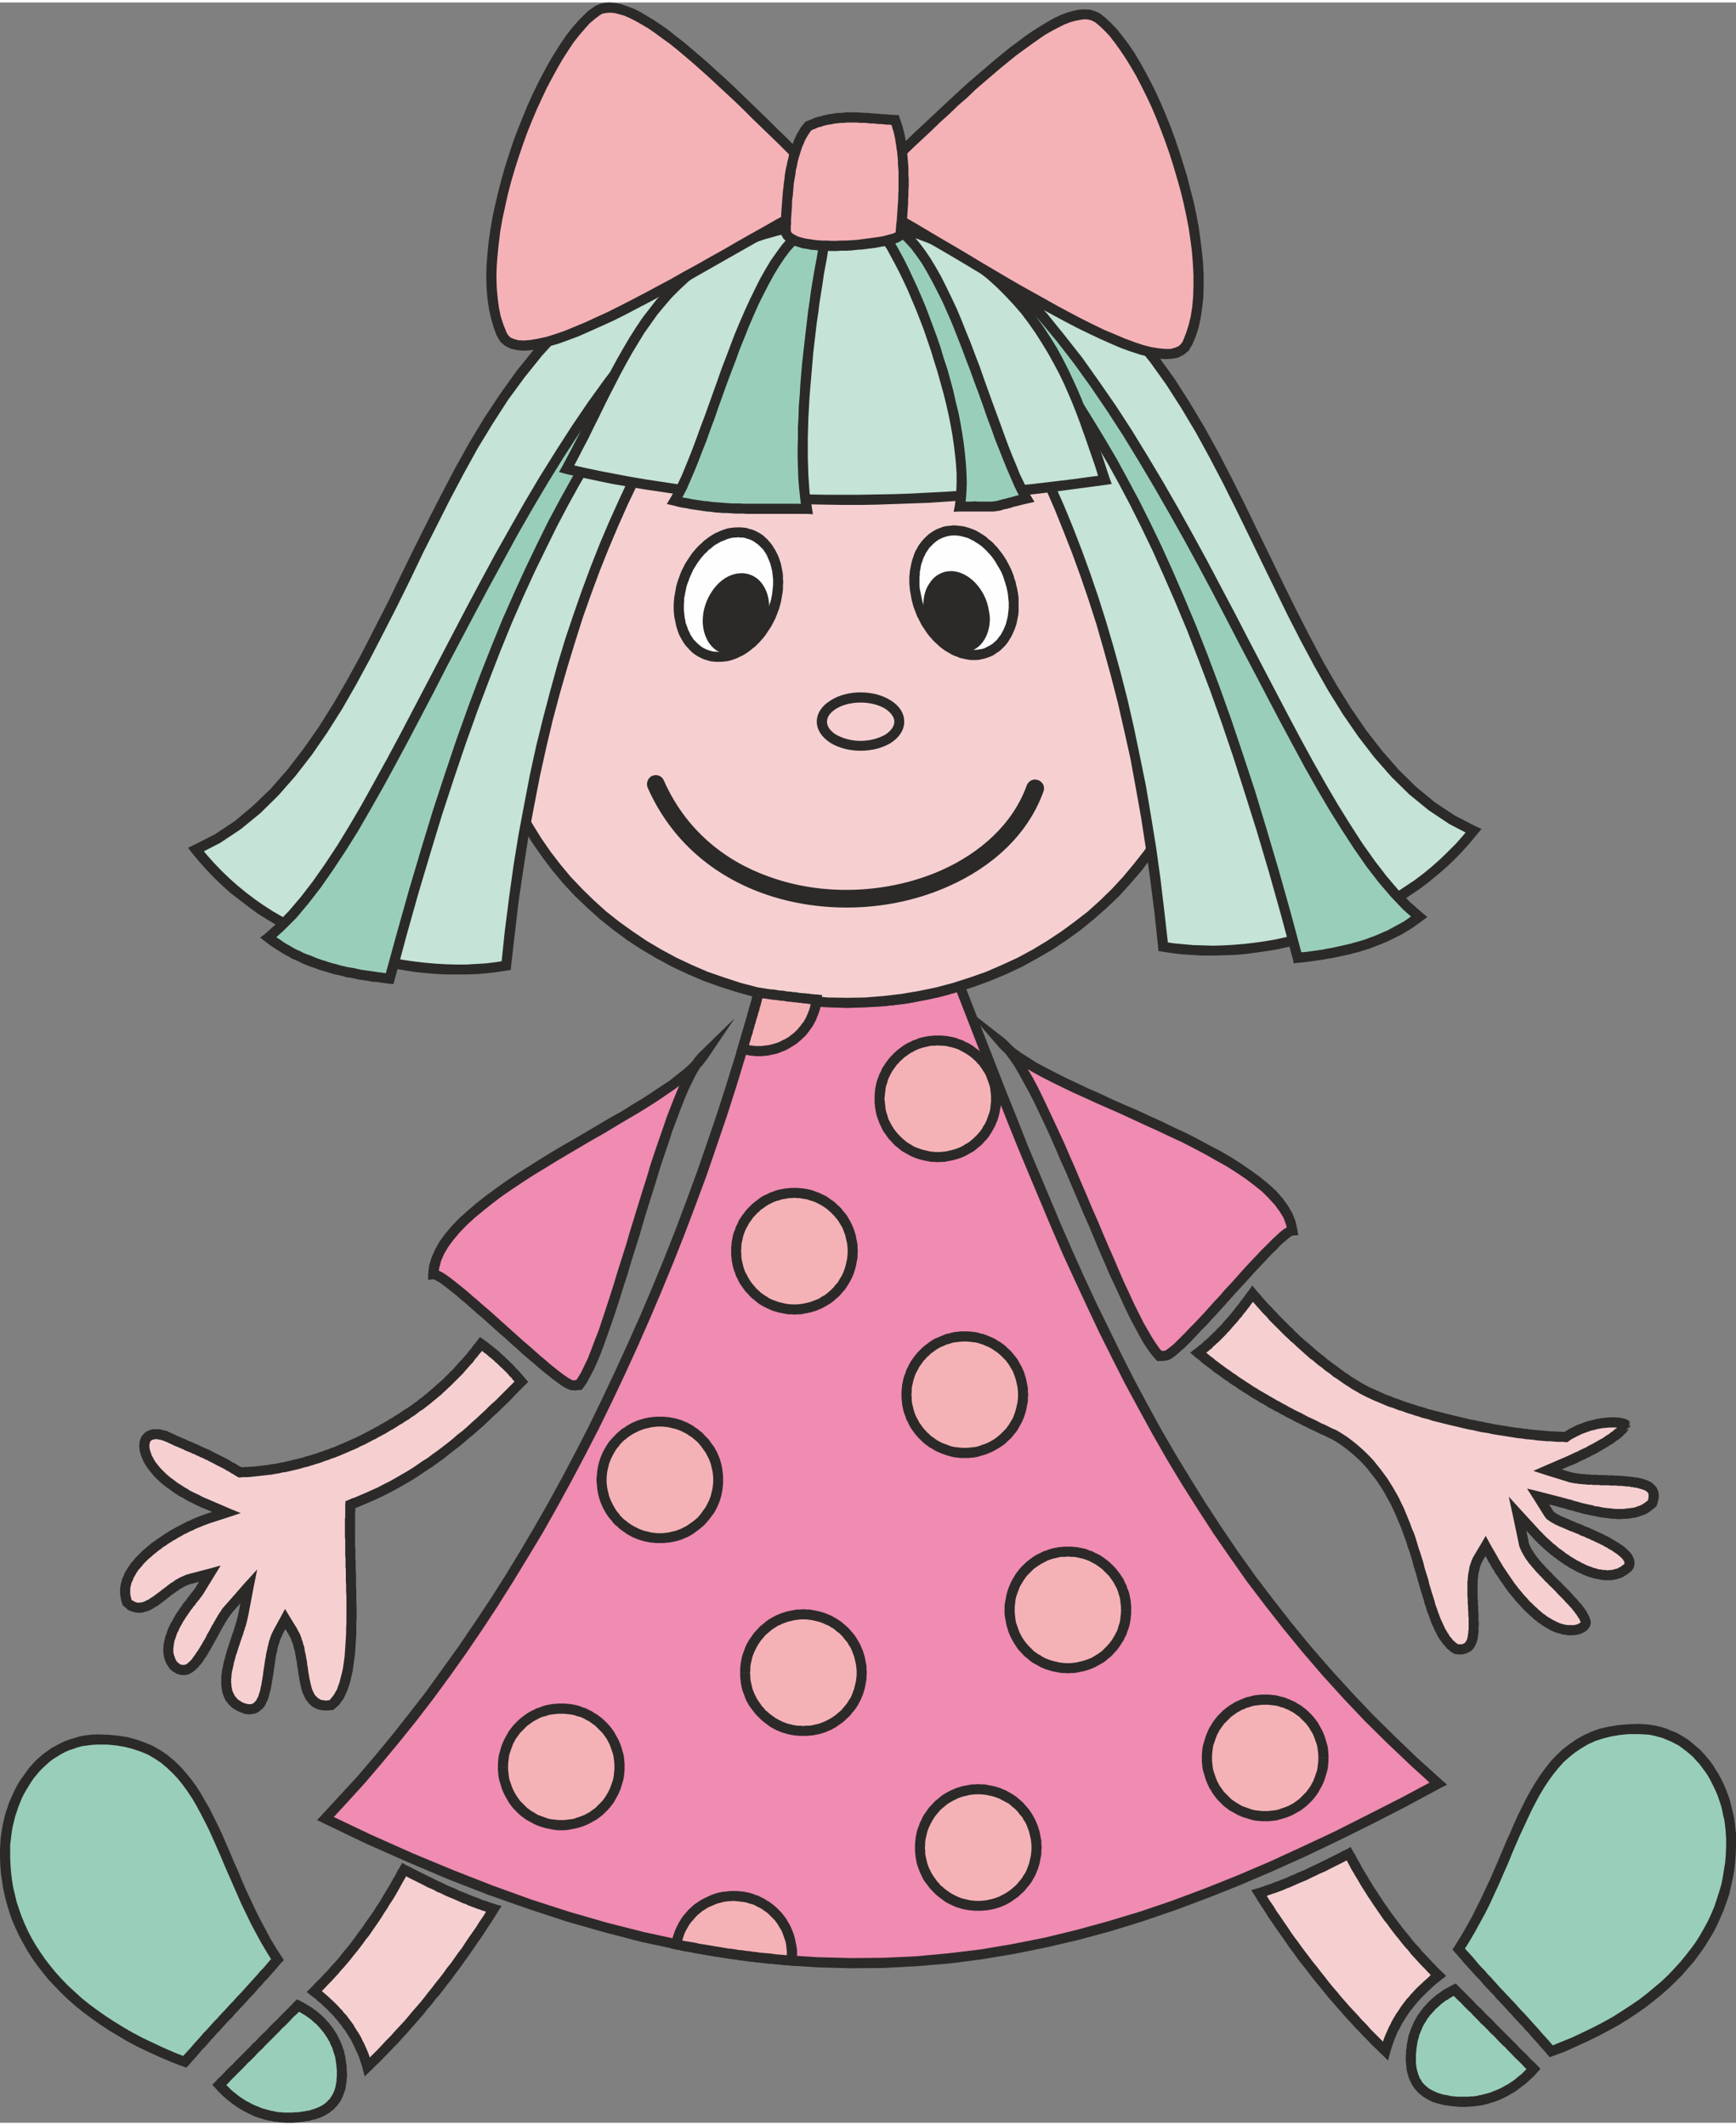 <svg xmlns="http://www.w3.org/2000/svg" width="58" height="71" fill-rule="evenodd" clip-rule="evenodd" image-rendering="optimizeQuality" shape-rendering="geometricPrecision" text-rendering="geometricPrecision" viewBox="0 0 57.98 70.81"><rect x="0" y="0" width="57.98" height="70.81" fill="#808080" stroke="none"/><defs><style>.fil6{fill:#fefefe}.fil7{fill:#2b2a29}.fil9{fill:#f5b2b6}.fil2{fill:#f6d0d1}.fil3{fill:#c5e3d7}.fil4{fill:#99cfba}.fil1,.fil5,.fil8{fill:#2b2a29;fill-rule:nonzero}.fil5,.fil8{fill:#f08bb2}.fil5{fill:#f6d0d1}</style></defs><g id="Слой_x0020_1"><path fill="#f08bb2" d="M10.87 60.65c6.46-6.75 11.45-16.62 14.47-27.58 2.6.33 4.13.55 6.72-.22 3.73 9.61 7.25 18.95 15.97 26.63-12.35 6.69-21.7 8.74-37.16 1.17z"/><path id="1" d="M25.36 32.91l-.04.33.18-.12-.29 1.02-.3 1.02-.31 1.02-.32 1-.34 1-.34.99-.36.97-.37.98-.38.96-.39.95-.4.94-.41.93-.42.92-.43.91-.44.9-.46.89-.46.87-.47.86-.48.85-.5.83-.5.82-.51.81-.52.79-.53.78-.54.76-.55.75-.56.73-.57.71-.58.7-.58.68-.6.66-.6.65-.24-.24.59-.64.6-.65.58-.68.57-.69.56-.71.56-.72.54-.75.54-.75.53-.78.52-.78.51-.8.5-.82.49-.83.48-.84.47-.86.46-.87.45-.88.43-.89.43-.91.42-.92.41-.92.4-.94.39-.95.38-.96.36-.96.36-.98.34-.98.34-1 .32-1 .31-1 .3-1.02.29-1.02.18-.12zm-.18.12l.04-.14.14.02-.18.12zm7.03-.24l-.31.12.2.1-.24.07-.23.07-.24.06-.22.05-.22.05-.22.04-.21.04-.21.04-.21.02-.21.03-.2.02-.2.02-.2.01-.19.01h-.79l-.19-.01-.2-.01-.2-.01-.2-.02-.21-.02-.2-.02-.21-.02-.21-.02-.22-.03-.22-.02-.23-.03-.22-.03-.24-.03-.24-.03.04-.33.24.03.24.03.23.03.22.02.22.03.21.03.21.02.21.02.2.02.2.02.2.01.2.01.19.01.19.01.19.01h.38l.19-.01.2-.01.19-.01.19-.02.2-.01.19-.03.21-.03.2-.03.21-.04.21-.04.21-.05.22-.05.23-.06.23-.06.24-.07.2.1zm-.2-.1l.15-.04.05.14-.2-.1zm16.1 26.94l-.16-.29-.03.27-.8-.73-.78-.74-.75-.74-.72-.76-.69-.76-.67-.78-.64-.78-.62-.79-.6-.79-.57-.81-.56-.81-.53-.82-.52-.82-.5-.83-.48-.84-.46-.84-.46-.85-.43-.85-.43-.86-.41-.87-.4-.86-.4-.87-.38-.88-.37-.88-.37-.88-.37-.89-.36-.89-.35-.89-.35-.89-.35-.9-.35-.9-.35-.9.31-.12.35.9.35.9.35.89.35.9.36.89.35.89.37.88.37.88.37.88.38.87.39.87.4.86.42.86.42.86.43.85.45.84.46.84.48.83.5.82.51.82.53.81.55.81.57.8.6.79.61.78.64.78.66.76.69.76.71.75.75.74.76.73.81.73-.04.27zm.04-.27l.18.16-.22.11.04-.27zm-37.4 1.17l.24.24-.05-.27 1.43.68 1.39.62 1.37.57 1.33.52 1.3.47 1.27.41 1.25.36 1.22.31 1.2.26 1.18.22 1.16.17 1.14.12 1.12.07 1.12.03 1.1-.01 1.08-.05 1.08-.1 1.08-.13 1.06-.18 1.06-.21 1.07-.26 1.06-.29 1.06-.32 1.06-.36 1.07-.4 1.08-.43 1.08-.46 1.09-.5 1.11-.52 1.11-.56 1.14-.58 1.14-.61.16.29-1.15.62-1.13.58-1.13.56-1.11.53-1.09.49-1.1.47-1.08.43-1.07.4-1.08.37-1.07.33-1.07.29-1.07.25-1.08.22-1.08.18-1.08.14-1.09.09-1.11.06-1.11.01-1.12-.03-1.14-.08-1.16-.12-1.17-.17-1.19-.22-1.21-.26-1.23-.32-1.26-.36-1.28-.42-1.31-.46-1.34-.52-1.37-.58-1.4-.62-1.44-.69-.04-.27zm.04.27l-.2-.1.16-.17.04.27z" class="fil1"/><path d="M28.29 10.9c6.69 0 12.11 5.04 12.11 11.25 0 6.22-5.42 11.26-12.11 11.26-6.69 0-12.12-5.04-12.12-11.26 0-6.21 5.43-11.25 12.12-11.25z" class="fil2"/><path id="1" d="M40.57 22.15h-.33l-.02-.57-.05-.56-.07-.56-.11-.54-.13-.54-.16-.52-.19-.52-.21-.5-.24-.49-.26-.48-.29-.46-.31-.45-.34-.44-.35-.42-.37-.4-.4-.38-.41-.37-.44-.35-.45-.33-.47-.31-.48-.29-.5-.26-.52-.25-.53-.22-.54-.2-.56-.17-.56-.16-.58-.12-.59-.1-.6-.07-.61-.04-.61-.02v-.33l.63.01.62.05.62.07.6.1.59.13.59.15.57.18.55.21.55.22.53.26.51.27.5.3.48.31.47.34.44.36.43.38.41.4.38.41.37.43.34.45.32.46.3.48.27.5.24.5.22.52.2.53.16.54.14.56.11.56.08.57.05.58.01.59zM28.29 33.58v-.34l.61-.01.61-.05.6-.07.59-.1.58-.12.56-.15.56-.18.54-.19.53-.23.52-.24.5-.27.48-.29.47-.31.45-.33.44-.34.41-.37.4-.39.37-.4.35-.42.34-.43.31-.45.29-.47.26-.48.24-.49.21-.5.19-.51.16-.53.13-.54.11-.54.07-.56.05-.56.02-.57h.33l-.01.59-.05.58-.08.57-.11.57-.14.55-.16.54-.2.53-.22.52-.24.51-.27.49-.3.48-.32.46-.34.45-.37.43-.38.42-.41.39-.43.38-.44.36-.47.34-.48.32-.5.29-.51.28-.53.25-.55.23-.55.2-.57.18-.59.16-.59.12-.6.11-.62.07-.62.04-.63.02zM16 22.15h.34l.02.57.04.56.08.56.1.54.14.54.16.53.18.51.22.5.24.49.26.48.29.47.31.45.33.43.35.42.38.4.4.39.41.37.43.34.46.33.46.31.49.29.5.27.51.24.53.23.55.19.55.18.57.15.58.12.59.1.59.07.61.05.62.01v.34l-.63-.02-.63-.04-.61-.07-.6-.11-.6-.12-.58-.16-.57-.18-.56-.2-.54-.23-.53-.25-.52-.28-.49-.29-.49-.32-.46-.34-.45-.36-.42-.38-.41-.39-.39-.42-.36-.43-.34-.45-.32-.46-.3-.48-.27-.49-.25-.51-.22-.52-.19-.53-.17-.54-.14-.55-.1-.57-.08-.57-.05-.58-.02-.59zm12.29-11.42v.33l-.62.02-.61.04-.59.07-.59.1-.58.12-.57.16-.55.17-.55.2-.53.22-.51.25-.5.26-.49.29-.46.31-.46.33-.43.35-.41.37-.4.38-.38.4-.35.42-.33.44-.31.45-.29.46-.26.48-.24.49-.22.5-.18.52-.16.52-.14.54-.1.54-.08.56-.04.56-.02.57H16l.02-.59.05-.58.08-.57.1-.56.14-.56.17-.54.19-.53.22-.52.25-.5.27-.5.3-.48.32-.46.34-.45.36-.43.39-.41.41-.4.42-.38.45-.36.46-.34.49-.31.49-.3.52-.27.53-.26.54-.22.56-.21.57-.18.58-.15.6-.13.6-.1.61-.07.63-.05.63-.01z" class="fil1"/><path d="M16.91 32.17c1.21-12.28 5.25-19.09 9.3-23.91C14.28 7.16 14.47 24.72 6.54 28.3c2.44 3.09 6.93 4.44 10.37 3.87z" class="fil3"/><path id="1" d="M26.19 8.43l.03-.34.12.28-.38.45-.38.47-.37.48-.38.5-.37.51-.37.52-.37.54-.36.55-.36.57-.35.59-.35.61-.35.62-.33.65-.33.66-.33.69-.31.7-.31.73-.3.75-.29.78-.28.79-.26.82-.26.85-.25.87-.24.9-.22.93-.21.95-.19.98-.19 1.01-.16 1.04-.16 1.07-.13 1.1-.13 1.13-.33-.03.12-1.14.14-1.1.15-1.08.17-1.05.19-1.01.19-.99.21-.96.23-.93.24-.91.24-.87.26-.86.28-.83.28-.8.29-.78.3-.76.31-.73.32-.71.32-.69.34-.67.34-.66.34-.63.36-.61.35-.59.37-.58.36-.56.37-.54.38-.53.37-.51.38-.5.38-.49.38-.47.38-.46.11.28zm.03-.34l.32.03-.2.25-.12-.28zM6.68 28.19l-.27.21.06-.26.71-.36.66-.44.62-.52.59-.57.56-.64.53-.69.51-.73.49-.78.47-.81.46-.84.44-.86.45-.88.43-.89.44-.9.45-.9.45-.88.46-.88.48-.86.5-.83.53-.8.55-.77.58-.72.62-.68.66-.62.7-.55.75-.49.8-.42.85-.33.91-.25.97-.16 1.03-.05 1.1.05-.03.34-1.07-.05-.99.05-.94.15-.87.24-.82.32-.77.4-.72.47-.68.54-.64.6-.6.66-.57.71-.55.75-.51.79-.5.82-.47.85-.46.87-.45.89-.45.89-.43.9-.44.89-.45.88-.45.87-.46.85-.47.82-.5.79-.51.74-.55.71-.57.65-.61.6-.65.53-.69.46-.74.38.07-.26zm-.27.21l-.13-.17.19-.09-.06.26zm10.33 3.75l.33.03-.14.15-.33.05-.33.04-.35.03-.34.01h-.7l-.36-.02-.36-.03-.36-.04-.36-.06-.36-.06-.36-.08-.36-.08-.35-.1-.36-.11-.36-.12-.35-.12-.35-.15-.34-.15-.34-.16-.33-.17-.33-.19-.32-.19-.32-.2-.3-.22-.3-.23-.3-.23-.28-.25-.27-.26-.26-.27-.25-.28-.24-.29.27-.21.23.28.24.27.25.26.26.25.27.24.28.23.29.22.3.21.31.2.31.18.32.18.32.17.33.16.34.14.33.14.35.13.34.11.35.11.35.09.35.09.35.07.35.06.35.05.35.04.34.03.35.02.34.01h.34l.34-.02.33-.02.32-.04.32-.05-.14.15zm.33.03l-.01.13-.13.02.14-.15z" class="fil1"/><path d="M38.85 31.54c-1.21-12.28-5.01-18.91-9.05-23.73 11.92-1.1 11.48 16.28 19.41 19.86-2.43 3.08-6.93 4.44-10.36 3.87z" class="fil3"/><path id="1" d="M29.81 7.98l.12-.27.37.45.38.48.38.48.37.49.37.51.37.53.36.53.36.56.35.57.35.58.34.61.34.62.33.64.32.67.31.68.31.7.3.73.29.75.28.77.27.79.26.82.25.85.24.87.23.9.21.92.2.96.2.98.17 1.01.17 1.04.15 1.08.13 1.1.13 1.14-.34.03-.12-1.13-.14-1.1-.15-1.07-.16-1.03-.18-1.01-.18-.98-.21-.94-.21-.92-.23-.89-.24-.87-.24-.84-.26-.81-.27-.79-.28-.77-.29-.74-.29-.72-.3-.69-.32-.68-.31-.66-.33-.63-.33-.62-.34-.6-.35-.58-.35-.56-.35-.55-.36-.53-.36-.52-.37-.51-.37-.49-.37-.48-.38-.46-.37-.46.11-.27.03.33zm-.14-.06l-.21-.24.32-.03-.11.27zm19.41 19.64l.06.26-.73-.38-.69-.46-.65-.53-.6-.59-.57-.65-.54-.7-.51-.74-.49-.79-.46-.81-.45-.84-.44-.86-.43-.88-.43-.88-.43-.89-.43-.88-.44-.88-.45-.86-.46-.84-.49-.82-.5-.78-.53-.74-.56-.7-.59-.65-.64-.6-.66-.53-.72-.46-.76-.4-.81-.32-.87-.23-.94-.15-.99-.05-1.07.05-.03-.33 1.1-.05 1.03.05.97.15.9.24.85.33.79.41.74.49.7.55.64.61.61.67.58.72.54.75.51.8.49.82.47.85.45.87.44.88.43.89.43.88.43.89.43.87.44.86.44.83.46.8.48.77.5.73.53.68.55.63.59.58.62.51.66.44.7.36.06.26-.26-.21zm.2-.05l.2.09-.14.17-.06-.26zm-10.26 4.01l-.14-.15.31.05.33.03.33.03.33.01.34.01.34-.01.35-.02.35-.03.35-.04.35-.05.35-.06.35-.08.35-.08.35-.09.34-.11.35-.11.34-.13.34-.14.33-.14.33-.16.33-.17.31-.18.32-.19.3-.2.3-.2.29-.22.28-.23.27-.24.26-.25.26-.26.24-.27.23-.28.26.21-.24.29-.25.28-.26.27-.27.26-.28.24-.29.24-.3.23-.31.21-.31.21-.33.19-.32.19-.34.17-.34.16-.34.15-.35.14-.35.13-.36.12-.35.11-.36.1-.36.08-.36.08-.36.06-.36.05-.36.05-.36.03-.35.01-.36.01h-.35l-.34-.02-.34-.02-.34-.04-.33-.05-.14-.15.34-.03zm-.2.18l-.13-.02-.01-.13.14.15z" class="fil1"/><path d="M47.4 30.53c-1.08.85-2.49 1.22-4.06 1.37-4.29-16.31-8.3-19.74-11.73-24.37 7.37 5.03 11.44 19.53 15.79 23z" class="fil4"/><path id="1" d="M43.5 31.86l-.18-.12.15-.02.14-.01.14-.02.15-.02.14-.02.14-.02.14-.03.13-.02.14-.03.13-.03.14-.03.13-.03.13-.03.13-.04.12-.03.13-.04.13-.04.12-.05.12-.04.12-.05.12-.05.11-.05.12-.05.11-.06.11-.06.11-.06.11-.06.11-.06.1-.07.1-.07.1-.07.1-.08.21.27-.11.08-.1.07-.11.08-.11.07-.12.07-.11.07-.12.06-.12.06-.12.06-.12.06-.12.05-.12.05-.13.05-.13.05-.13.05-.13.04-.13.04-.13.04-.13.03-.14.04-.14.03-.14.03-.14.03-.13.03-.15.02-.14.03-.14.02-.15.02-.14.02-.15.02-.15.02-.14.01-.18-.12.32-.09zm-.14.21l-.15.02-.03-.14.18.12zM31.52 7.66l.23-.23.32.42.32.43.33.43.34.42.33.43.34.44.35.44.34.46.35.47.36.48.35.51.36.52.36.55.36.58.37.61.37.63.37.68.38.71.37.74.38.79.38.84.38.88.39.93.39.99.39 1.04.39 1.09.39 1.16.4 1.21.39 1.29.4 1.35.4 1.42.4 1.49-.32.09-.4-1.49-.4-1.42-.4-1.35-.4-1.27-.39-1.22-.39-1.15-.39-1.09-.39-1.03-.38-.98-.39-.93-.38-.87-.37-.83-.38-.79-.37-.74-.37-.7-.37-.67-.37-.63-.36-.6-.36-.57-.36-.55-.36-.52-.35-.5-.35-.48-.35-.47-.34-.46-.34-.44-.34-.43-.34-.43-.33-.43-.33-.42-.33-.43-.32-.43.23-.24-.19.27zm-.04-.03l-.6-.8.83.56-.23.24zM47.29 30.4v.27l-.42-.37-.41-.43-.41-.48-.41-.53-.41-.59-.41-.63-.42-.67-.41-.7-.42-.74-.42-.78-.43-.8-.43-.82-.44-.84-.45-.85-.45-.87-.46-.88-.47-.88-.48-.88-.49-.87-.5-.87-.51-.86-.52-.85-.53-.82-.55-.81-.56-.78-.58-.75-.59-.71-.6-.68-.63-.64-.64-.59-.65-.54-.67-.5.19-.27.69.5.67.56.65.6.63.65.62.69.59.73.59.75.56.79.56.81.54.83.52.85.52.87.5.87.49.88.48.88.47.89.46.87.45.87.45.86.44.84.43.82.42.79.42.77.42.74.41.7.41.66.4.62.41.58.4.52.4.47.4.41.39.34v.27l-.21-.27zm.21 0l.17.14-.17.13v-.27z" class="fil1"/><path d="M7.32 69.54c.88-.88 1.75-1.76 2.63-2.65.96.48 1.36 1.23 1.45 1.94.14 1.24-.43 1.76-1.64 1.81-.75.03-1.66-.22-2.44-1.1z" class="fil4"/><path id="1" d="M10.03 66.74l-.15.3.19-.03-.08.09-.08.08-.09.08-.08.08-.08.09-.08.08-.08.08-.09.08-.08.09-.08.08-.08.08-.09.09-.08.08-.08.08-.08.08-.08.09-.09.08-.08.08-.08.09-.08.08-.08.08-.09.08-.08.09-.08.08-.08.08-.09.09-.08.08-.08.08-.08.08-.08.09-.09.08-.08.08-.24-.23.08-.09.09-.08.08-.08.08-.09.08-.08.08-.08.09-.08.08-.09.08-.08.08-.08.09-.09.08-.08.08-.08.08-.08.08-.09.09-.08.08-.08.08-.09.08-.08.09-.08.08-.08.08-.09.08-.08.08-.08.09-.08.08-.09.08-.08.08-.08.09-.09.08-.08.08-.08.08-.09.2-.03zm-.2.03l.09-.08.11.05-.2.03zm1.73 2.04l-.33.04-.01-.06-.01-.07-.01-.06-.01-.06-.02-.06-.02-.06-.02-.06-.02-.07-.02-.06-.03-.06-.03-.06-.02-.06-.04-.06-.03-.06-.04-.06-.04-.06-.04-.06-.04-.05-.05-.06-.05-.06-.05-.05-.05-.06-.06-.05-.06-.05-.06-.06-.07-.05-.07-.05-.07-.05-.07-.04-.08-.05-.08-.04-.08-.05.15-.3.09.05.09.05.08.05.09.05.08.06.07.05.08.06.07.06.07.06.06.06.06.06.06.07.06.06.05.07.05.06.05.07.04.07.05.07.04.07.03.07.04.07.03.07.03.07.03.07.02.07.03.07.02.07.01.07.02.07.01.08.01.07.01.07zm-1.79 2l-.01-.34.1-.01h.11l.09-.02.1-.01.09-.02.09-.01.08-.03.07-.02.08-.03.07-.03.06-.03.06-.03.06-.04.05-.04.05-.04.04-.05.05-.04.03-.05.04-.06.03-.05.03-.06.03-.07.02-.07.02-.07.01-.08.02-.08v-.09l.01-.09v-.19l-.01-.1-.01-.11.33-.04.02.12v.11l.01.12v.11l-.01.1-.01.1-.02.1-.01.1-.03.09-.03.08-.03.09-.04.08-.04.08-.05.07-.05.07-.06.06-.06.07-.07.05-.07.06-.07.04-.08.05-.08.04-.09.04-.09.03-.09.03-.1.02-.09.03-.11.01-.1.02-.11.01-.11.01-.12.01zM7.2 69.43l.24.23.01-.23.07.08.07.07.07.07.07.07.07.06.08.06.07.06.07.05.08.05.07.05.07.04.08.04.07.04.08.04.07.03.08.03.07.03.07.03.08.02.07.02.07.02.08.02.07.01.07.02.07.01.07.01h.07l.07.01h.28l.01.34H9.54l-.08-.01h-.07l-.08-.01-.08-.01-.08-.01-.09-.02-.08-.01-.08-.02-.08-.02-.08-.03-.08-.02-.09-.03-.08-.03-.08-.04-.09-.04-.08-.04-.08-.04-.09-.05-.08-.05-.08-.05-.08-.06-.08-.05-.08-.07-.08-.06-.08-.07-.08-.07-.08-.08-.08-.08-.07-.08v-.23zm0 .23l-.11-.12.11-.11v.23z" class="fil1"/><path d="M13.49 62.36c-.78 1.46-1.74 2.84-2.99 4.06.86.68 1.49 1.5 1.77 2.52 1.66-1.6 3.03-3.38 4.22-5.27-.67-.2-1.6-.58-3-1.31z" class="fil2"/><path id="1" d="M10.6 66.29l-.21.27-.01-.25.11-.12.12-.12.11-.11.11-.12.11-.11.1-.12.11-.12.11-.12.1-.12.1-.13.1-.12.1-.12.09-.12.1-.13.09-.13.09-.12.1-.13.08-.13.09-.12.09-.13.09-.13.08-.13.09-.13.08-.13.08-.14.08-.13.08-.13.08-.14.07-.13.08-.13.07-.14.08-.13.29.16-.07.13-.08.14-.08.14-.07.13-.08.14-.08.14-.08.13-.09.13-.08.14-.09.13-.08.13-.09.14-.09.13-.09.13-.09.13-.09.13-.1.12-.09.13-.1.13-.1.13-.1.12-.1.13-.1.12-.11.13-.11.12-.1.12-.11.12-.11.12-.12.12-.11.12-.12.12-.12.11-.01-.25zm-.21.27l-.15-.12.14-.13.01.25zm1.76 2.26l.24.24-.28-.07-.03-.1-.03-.09-.03-.09-.03-.09-.03-.08-.04-.09-.04-.08-.04-.09-.04-.08-.04-.08-.04-.08-.05-.08-.05-.08-.05-.08-.05-.08-.06-.07-.05-.08-.06-.07-.05-.07-.06-.07-.07-.08-.06-.07-.07-.07-.06-.06-.07-.07-.07-.07-.07-.06-.07-.07-.08-.06-.07-.07-.08-.06-.08-.06.21-.27.08.07.08.06.08.07.08.07.08.07.07.07.08.07.07.07.07.07.07.08.07.07.06.08.07.07.06.08.06.08.06.08.06.08.05.09.05.08.06.09.05.08.05.09.04.09.05.09.04.09.04.09.04.09.04.1.03.09.03.1.03.1.03.1-.28-.08zm.24.24l-.21.2-.07-.27.28.07zm4.05-5.23l.1-.32.09.25-.11.18-.11.17-.12.18-.11.17-.12.18-.12.17-.12.18-.12.17-.12.17-.13.18-.12.17-.13.17-.12.17-.13.16-.13.17-.13.17-.14.16-.13.17-.14.16-.13.17-.14.16-.14.16-.14.16-.14.16-.15.16-.14.16-.15.15-.15.16-.15.15-.15.16-.16.15-.15.15-.24-.24.16-.15.15-.15.15-.15.15-.16.14-.15.15-.15.14-.16.15-.16.14-.15.14-.16.13-.16.14-.16.14-.16.13-.16.13-.17.13-.16.13-.17.13-.16.13-.17.12-.17.13-.16.12-.17.12-.17.13-.17.11-.17.12-.18.12-.17.12-.17.11-.18.12-.17.11-.18.11-.17.09.25zm.1-.32l.21.06-.12.19-.09-.25zm-2.9-1.07l-.29-.16.22-.07.13.06.13.07.12.06.12.06.12.06.12.06.11.05.11.06.11.05.11.05.1.05.1.05.1.04.1.04.09.04.09.05.09.03.09.04.09.03.08.04.08.03.08.03.08.03.08.03.07.03.07.03.07.02.07.02.07.03.07.02.06.02.06.02-.1.32-.06-.02-.07-.02-.07-.02-.06-.03-.08-.02-.07-.03-.07-.02-.08-.03-.08-.03-.08-.03-.08-.03-.08-.04-.09-.03-.09-.04-.09-.04-.09-.04-.09-.04-.1-.04-.1-.04-.1-.05-.1-.05-.11-.04-.1-.06-.11-.05-.12-.05-.11-.06-.12-.06-.12-.06-.12-.06-.12-.06-.13-.07-.13-.07.22-.06zm-.29-.16l.08-.15.14.08-.22.07z" class="fil1"/><path d="M8.96 31.23c1.08.84 2.49 1.21 4.06 1.37 4.29-16.31 8.29-19.75 11.73-24.38-7.38 5.03-11.44 19.54-15.79 23.01z" class="fil4"/><path id="1" d="M12.85 32.55l.33.09-.18.13-.15-.02-.14-.02-.15-.02-.15-.01-.14-.03-.14-.02-.15-.02-.14-.03-.14-.03-.14-.02-.13-.04-.14-.03-.14-.03-.13-.04-.13-.04-.14-.04-.13-.04-.12-.05-.13-.04-.13-.05-.12-.05-.12-.06-.13-.06-.12-.05-.12-.07-.11-.06-.12-.07-.11-.07-.11-.07-.11-.07-.11-.08-.1-.08.2-.26.1.07.1.07.11.07.1.07.11.07.11.06.1.06.11.06.12.05.11.06.12.05.12.04.12.05.12.05.12.04.13.04.12.04.13.04.13.03.13.04.13.03.13.03.14.02.14.03.13.03.14.02.14.02.14.02.14.02.15.02.14.02.14.01-.18.12zm.33.09l-.04.14-.14-.01.18-.13zM24.84 8.36l-.19-.28.23.24-.32.43-.33.43-.33.43-.33.42-.34.43-.34.44-.34.44-.34.45-.35.47-.35.48-.36.5-.35.52-.36.55-.36.57-.36.6-.37.63-.37.67-.37.7-.37.75-.38.78-.38.83-.38.87-.38.93-.38.98-.39 1.03-.39 1.09-.39 1.15-.4 1.22-.39 1.28-.4 1.34-.4 1.42-.4 1.49-.33-.09.41-1.49.4-1.42.4-1.35.39-1.28.4-1.22.39-1.16.39-1.09.39-1.04.39-.99.38-.93.39-.88.38-.83.38-.79.37-.75.38-.71.37-.67.37-.64.36-.61.37-.57.36-.56.36-.52.35-.51.36-.48.34-.47.35-.46.34-.44.34-.44.34-.43.33-.42.33-.43.33-.42.32-.43.23.24zm-.19-.28l.82-.56-.59.8-.23-.24zM9.06 31.1l-.2.26v-.26l.39-.35.4-.41.4-.47.4-.52.4-.57.41-.62.41-.67.41-.7.41-.74.42-.76.43-.8.43-.82.44-.84.45-.86.45-.86.46-.88.47-.88.48-.89.49-.87.5-.88.51-.86.53-.85.54-.84.55-.81.57-.79.58-.75.6-.73.62-.69.63-.65.65-.6.67-.56.69-.5.19.28-.67.49-.66.54-.64.6-.62.63-.6.68-.59.72-.58.75-.56.77-.55.81-.54.83-.52.84-.51.86-.5.87-.48.88-.48.88-.47.88-.46.87-.46.87-.44.86-.44.84-.43.82-.43.8-.42.77-.42.74-.41.71-.42.67-.41.62-.41.59-.41.53-.41.49-.42.42-.41.37-.01-.26zm-.2.26l-.17-.13.17-.13v.26z" class="fil1"/><path d="M18.92 15.57c5.53 1.33 11.57 1.31 17.98.37-.85-2.43-2.19-7.98-8.21-8.66-6.79.13-7.63 4.44-9.77 8.29z" class="fil3"/><path id="1" d="M36.74 16l.32-.11-.13.22-.6.08-.6.08-.6.08-.59.07-.6.06-.59.06-.58.05-.59.04-.58.04-.58.04-.58.02-.58.02-.57.02-.58.01h-.56l-.57-.01-.56-.01-.57-.02-.55-.02-.56-.03-.55-.04-.56-.05-.54-.05-.55-.06-.54-.07-.54-.08-.54-.08-.53-.09-.53-.09-.53-.11-.52-.11-.53-.12.08-.33.52.12.52.11.52.1.53.1.53.09.53.08.53.08.54.06.54.06.54.06.55.04.55.04.55.03.56.03.55.02.56.01h1.13l.57-.01.57-.01.57-.02.58-.03.58-.03.58-.04.58-.05.58-.05.59-.06.59-.06.59-.07.59-.07.6-.08.6-.08-.14.22zm.32-.11l.07.19-.2.03.13-.22zm-8.37-8.44l-.01-.34.03.01.56.07.53.11.51.13.48.16.46.18.43.2.41.23.39.24.37.26.34.27.33.29.31.3.28.31.27.32.25.33.24.34.22.34.21.34.19.35.18.35.16.34.16.35.14.33.13.34.13.32.11.32.11.31.1.3.1.28.09.27.08.25.08.24-.32.11-.08-.24-.08-.26-.09-.26-.1-.29-.1-.29-.11-.31-.11-.31-.12-.32-.13-.33-.14-.33-.15-.34-.16-.33-.18-.34-.19-.34-.2-.33-.21-.33-.23-.33-.24-.32-.26-.3-.28-.3-.29-.29-.31-.28-.33-.26-.35-.25-.37-.23-.4-.22-.41-.19-.44-.17-.47-.15-.49-.13-.51-.1-.54-.08h.02zm-.01-.34h.01l.02.01-.03-.01zm-9.72 8.3l-.08.33-.1-.25.19-.36.19-.36.19-.37.18-.36.18-.36.18-.37.18-.36.18-.36.18-.35.19-.35.2-.35.2-.34.21-.33.22-.33.24-.31.24-.31.27-.29.27-.29.3-.27.31-.26.33-.24.35-.23.37-.21.4-.19.42-.18.45-.16.47-.13.51-.12.52-.09.57-.07.59-.05.62-.03.01.34-.61.02-.58.05-.54.07-.52.09-.48.11-.46.13-.43.15-.4.17-.38.19-.36.2-.33.22-.32.23-.29.24-.28.26-.27.27-.25.29-.24.29-.22.31-.22.31-.2.33-.2.33-.19.34-.19.35-.18.35-.18.35-.18.36-.18.37-.18.36-.18.37-.19.36-.19.37-.2.37-.11-.25zm-.08.33l-.21-.06.11-.19.1.25z" class="fil1"/><path d="M27.71 7.33c-2.42-.06-3.85 7.06-5.18 9.31 1.52.36 2.77.25 4.42.27-.47-2.6.34-8.09.76-9.58z" class="fil4"/><path id="1" d="M22.57 16.48l-.07.32-.11-.25.12-.21.12-.25.13-.27.12-.29.13-.32.13-.33.13-.35.13-.36.14-.37.14-.39.14-.39.14-.39.14-.4.15-.39.15-.4.15-.39.16-.38.16-.37.17-.37.17-.35.17-.34.18-.32.18-.3.19-.27.19-.26.2-.23.21-.2.22-.18.23-.14.23-.1.25-.06.25-.02-.01.34-.19.01-.19.05-.19.08-.19.12-.19.15-.18.18-.19.21-.18.24-.18.27-.17.28-.17.31-.17.33-.17.34-.16.36-.16.37-.15.38-.16.39-.14.39-.15.39-.15.4-.14.39-.14.39-.13.38-.14.37-.13.37-.14.35-.13.34-.13.32-.13.3-.12.28-.13.25-.13.23-.11-.24zm-.07.32l-.23-.05.12-.2.11.25zm4.29.14l.33-.05-.17.19H24.95l-.13-.01h-.27l-.13-.01-.14-.01h-.13l-.13-.01-.14-.01-.13-.02-.14-.01-.14-.02-.13-.02-.14-.02-.14-.02-.14-.03-.14-.02-.14-.03-.14-.04.07-.32.14.03.14.03.13.02.14.03.13.02.14.02.13.02.13.01.13.02.13.01.13.01.13.01.13.01.13.01h.27l.13.01H26.8l.15.01-.16.19zm.33-.05l.03.2-.2-.01.17-.19zm.58-9.39l.01-.34.16.22-.04.15-.04.17-.04.19-.05.21-.05.23-.04.25-.05.26-.05.28-.04.29-.05.31-.05.31-.04.33-.05.33-.04.34-.04.34-.04.35-.03.36-.03.35-.03.36-.03.35-.02.36-.02.35-.01.34-.01.34v.66l.01.31.01.31.02.29.02.28.04.26.04.25-.33.05-.05-.25-.03-.28-.03-.28-.02-.3-.01-.32-.01-.32v-.33l.01-.33v-.35l.02-.35.01-.35.03-.36.02-.36.03-.36.03-.35.04-.36.04-.35.04-.35.04-.34.04-.34.05-.33.04-.31.05-.31.05-.3.05-.28.05-.26.04-.25.05-.24.05-.21.04-.2.04-.18.05-.15.15.21zm.01-.34l.22.01-.06.21-.16-.22z" class="fil1"/><path d="M17.41 46.06c-.21-.25-.43-.48-.65-.69-.22-.21-.45-.4-.69-.57-.69.9-1.5 1.71-2.51 2.37-.76.5-1.69 1.01-2.74 1.38-.84.29-1.76.5-2.73.54h-.08l-.07-.04c-.64-.4-1.29-.68-1.8-.9-.17-.08-.33-.15-.49-.22-.3-.14-.54-.14-.69-.05-.06.04-.1.11-.12.19-.03.09-.03.22.01.35.15.52.76 1.18 2.06 1.73l.66.28-.68.22c-.09.03-.19.07-.32.13-.5.21-1.2.59-1.72 1.08-.48.45-.8.98-.62 1.53 0 .01.01.03.02.04.39.39.82.06 1.24-.27.28-.22.56-.43.87-.52l.65-.17-.35.57c-.03.06-.09.13-.16.22-.37.46-1.25 1.58-.7 2.28.26.24.48.17.67-.03.23-.25.45-.65.65-1.02.18-.34.36-.66.54-.87l.65-.72-.19.95c-.04.23-.13.49-.22.77-.06.16-.12.33-.17.51-.23.77-.36 1.6.46 1.85.41.09.57-.2.67-.62.05-.21.08-.44.11-.66.07-.48.14-.95.33-1.31l.22-.4.25.39c.21.35.27.8.34 1.24.02.15.04.3.07.45.1.49.28.89.89.79.74-.58.69-2.59.64-4.54-.01-.67-.03-1.34-.01-1.98v-.17l.17-.07c2.27-.89 3.95-2.4 5.54-4.04z" class="fil5"/><path id="1" d="M16.64 45.49l.23-.25.02.03.02.02.03.02.02.02.02.02.02.02.02.02.02.02.02.02.03.02.02.02.02.03.02.02.02.02.02.02.02.02.02.03.02.02.03.02.01.02.02.02.03.03.02.02.02.03.02.02.02.02.02.02.02.03.02.02.02.02.02.03.02.02-.26.22-.02-.03-.02-.02-.02-.02-.02-.02-.02-.03-.02-.02-.02-.02-.02-.02-.01-.02-.02-.03-.02-.02-.02-.02-.03-.02-.01-.02-.02-.02-.02-.03-.02-.02-.02-.02-.02-.02-.02-.02-.02-.02-.02-.02-.02-.02-.02-.02-.02-.02-.02-.02-.02-.02-.03-.02-.02-.02-.02-.02-.02-.02-.02-.02zm0 0zm-.44-.59l-.27-.2.23-.04.03.02.02.02.02.01.03.02.02.02.02.01.02.02.03.02.02.02.02.02.02.01.03.02.02.02.02.02.03.01.01.02.03.02.02.02.02.01.02.02.03.02.02.02.02.02.02.02.02.02.02.02.02.02.03.02.02.02.02.02.02.01.02.02-.23.25-.02-.02-.02-.02-.02-.02-.02-.01-.02-.02-.02-.02-.02-.02-.02-.02-.02-.02-.02-.01-.02-.02-.02-.02-.02-.01-.03-.02-.02-.02-.02-.02-.02-.02-.02-.01-.02-.02-.02-.02-.02-.01-.03-.02-.02-.02-.02-.01-.02-.02-.02-.02-.02-.02-.02-.01-.03-.02-.02-.01-.02-.02-.02-.01.23-.04zm-.27-.2l.1-.13.13.09-.23.04zm-2.28 2.62l-.19-.29.1-.06.09-.06.09-.06.09-.07.09-.06.08-.07.09-.06.08-.07.09-.07.08-.07.08-.07.08-.07.08-.07.08-.07.08-.07.08-.07.07-.08.08-.07.07-.08.08-.07.07-.08.07-.08.07-.08.07-.07.07-.08.07-.08.07-.08.06-.08.07-.08.06-.09.07-.08.06-.08.27.2-.07.09-.06.08-.07.08-.07.09-.07.08-.06.09-.08.08-.07.08-.07.08-.07.08-.07.08-.08.08-.08.08-.07.07-.08.08-.08.08-.08.07-.08.08-.08.07-.08.08-.09.07-.08.07-.09.07-.08.07-.09.07-.09.07-.09.07-.1.06-.09.07-.09.07-.1.06-.09.07zm-2.77 1.38l-.11-.31.09-.04.1-.03.09-.04.1-.03.09-.04.09-.04.1-.04.09-.04.09-.04.09-.04.09-.04.09-.04.08-.04.09-.04.09-.05.08-.04.08-.04.09-.05.08-.04.08-.05.09-.04.07-.05.08-.04.08-.05.08-.04.07-.05.08-.04.07-.05.08-.05.07-.04.07-.05.07-.05.19.29-.07.04-.08.05-.07.05-.08.04-.07.05-.08.05-.08.05-.08.04-.08.05-.08.05-.08.04-.09.05-.08.04-.08.05-.09.04-.09.05-.08.04-.09.05-.09.04-.09.04-.09.05-.09.04-.1.04-.09.04-.09.04-.1.04-.09.04-.1.04-.1.04-.1.03-.09.04-.1.03zm-2.78.55l-.01-.33.08-.01h.09l.09-.01h.09l.09-.01.08-.01.09-.01.09-.01.08-.01.09-.01.09-.02.08-.01.09-.01.08-.02.09-.02.08-.01.08-.02.09-.02.08-.02.08-.02.09-.02.08-.02.08-.02.08-.02.08-.03.08-.02.08-.02.08-.03.08-.02.08-.03.08-.03.08-.02.11.31-.08.03-.08.03-.09.03-.08.02-.08.03-.08.02-.08.03-.09.02-.08.02-.09.03-.08.02-.09.02-.08.02-.09.02-.08.02-.09.02-.09.01-.09.02-.08.02-.09.01-.09.02-.09.01-.09.01-.09.01-.09.01-.09.01-.09.01-.09.01-.09.01-.1.01H8.1zm-.01-.33zm-.09 0h.09l.01.33-.08.01-.1-.03.08-.31zm.02.34h-.05l-.05-.03.1.03zm.01-.36l.07.05-.18.28-.07-.04.18-.29zm0 0l-.04-.02.04.02zm-1.95-.6l.13-.31.05.03.04.02.06.02.05.02.05.02.05.03.05.02.06.02.05.03.05.02.06.03.05.02.06.03.06.02.06.03.05.03.06.03.06.03.06.03.06.03.06.03.06.03.06.03.06.03.06.03.06.04.06.03.06.04.07.03.06.04.06.04.06.03-.18.29-.06-.04-.06-.03-.06-.04-.05-.03-.06-.03-.06-.04-.06-.03-.06-.03-.06-.03-.06-.03-.06-.03-.05-.03-.06-.03-.06-.03-.06-.03-.05-.03-.06-.02-.05-.03-.06-.03-.06-.02-.05-.03-.06-.02-.05-.03-.05-.02-.05-.02-.06-.03-.05-.02-.05-.02-.05-.02-.05-.02-.05-.03-.04-.02zm.13-.31zm-.63.09l.14-.3h.02l.01.01.02.01.01.01h.02l.03.02h.01l.01.01h.01l.02.01.02.01.01.01h.01l.02.01.02.01h.02l.01.01H6l.02.01.01.01.02.01h.01l.02.01.02.01h.01l.02.01.01.01h.02l.01.01.02.01h.02l-.13.31h-.02l-.02-.01-.01-.01-.02-.01h-.02l-.01-.01-.02-.01h-.01l-.02-.01-.02-.01H5.9l-.02-.01-.01-.01h-.02l-.02-.01-.01-.01h-.01l-.02-.01-.02-.01-.01-.01h-.01l-.02-.01-.02-.01H5.7l-.02-.01-.01-.01h-.01l-.02-.01-.02-.01-.01-.01h-.02l-.01-.01zm.14-.3l-.39-.19.39.19zm-.66.24l-.19-.28.02-.01.02-.01.02-.01.03-.02h.02l.02-.01.03-.01.02-.01h.02l.03-.01H5.33l.03.01h.03l.03.01.03.01.03.01h.03l.03.01.03.01.03.01.03.02.03.01.03.01.03.02-.14.3-.03-.01-.02-.01-.03-.01-.02-.01-.02-.01-.03-.01h-.02l-.02-.01-.02-.01h-.04l-.02-.01h-.04l-.01-.01H5.16l-.01.01h-.03l-.01.01h-.02v.01h-.01l-.02.01zm-.19-.28l-.03.02.03-.02zm.13.37l-.32-.09v-.03h.01v-.02l.01-.01v-.01l.01-.01.01-.02v-.02l.01-.01.01-.02h.01v-.01l.01-.01.02-.02v-.01h.01v-.01h.01l.01-.02.01-.01h.01l.01-.01v-.01l.02-.01.01-.01.19.28h-.01.01l-.01.01h-.01.01-.01v.01h-.01v.01l.01-.01-.01.01-.01.01v.01l-.01.01.01-.01-.01.01v.01L5 48.1l.01-.01-.01.01v.01zm-.32-.09l.01-.05-.01.05zm.34.35l-.33.1v-.03l-.01-.02v-.02l-.01-.02v-.01l-.01-.02v-.09l-.01-.02v-.07l.01-.02v-.08l.01-.02v-.01l.01-.02.32.09v.02l-.01.02v.01-.01.12l.01.02v.03l.01.01v.03l.01.01zm0 0l.13.48-.13-.48zM6.98 50l-.13.31-.13-.05-.12-.06-.11-.05-.11-.06-.11-.05-.1-.06-.1-.06-.1-.05-.09-.06-.09-.06-.08-.06-.08-.06-.08-.05-.07-.06-.08-.06-.06-.06-.07-.06-.06-.06-.06-.06-.05-.06-.05-.06-.05-.06-.04-.05-.04-.06-.04-.06-.04-.06-.03-.06-.03-.05-.02-.06-.03-.06-.02-.06-.02-.05.33-.1.01.05.02.04.01.04.02.05.03.04.02.05.03.05.03.05.04.05.04.05.04.05.04.05.05.05.05.05.05.05.06.06.06.05.07.06.07.05.07.05.07.06.08.05.08.05.09.06.09.05.09.06.1.05.1.05.11.05.11.06.11.05.12.05zm.52.59l-.65-.28.13-.31.65.28-.01.31H7.5zm.13-.31l.41.17-.42.14.01-.31zm-.79.21l.67-.22.11.32-.68.22-.1-.32zm.1.32l.04-.01-.04.01zm-.3.12l-.13-.31h.01l.01-.01h.01l.01-.01h.01l.01-.01h.02l.01-.01.02-.01h.02l.02-.01.01-.01h.02l.01-.01h.02v-.01h.02l.01-.01h.01l.02-.01h.02l.01-.01h.02l.01-.01.1.32v.01h-.03l-.01.01h-.02v.01h-.02l-.01.01h-.02l-.01.01H6.8l-.01.01-.02.01h-.01l-.02.01-.02.01h-.01l-.01.01h-.02l-.01.01h-.01l-.01.01h-.01zm-.13-.31zm-1.55 1.36l-.23-.24.05-.05.06-.05.05-.04.05-.05.06-.04.05-.05.06-.04.06-.04.05-.04.06-.04.06-.04.06-.04.06-.04.05-.04.06-.03.06-.04.06-.04.06-.03.05-.03.06-.03.06-.04.06-.02.05-.04.06-.02.05-.03.06-.03.05-.03.06-.02.05-.02.05-.03.05-.02.05-.02.13.31-.05.02-.04.02-.05.02-.05.03-.05.02-.05.02-.06.03-.05.03-.05.02-.06.03-.05.03-.05.03-.06.03-.05.03-.06.04-.06.03-.05.03-.06.04-.05.03-.06.04-.05.04-.06.03-.05.04-.05.04-.06.04-.05.04-.05.04-.05.04-.05.04-.05.05-.05.04-.05.04zm-.57 1.36l-.32.1-.02-.06-.01-.06-.01-.06-.01-.06-.01-.06V52.97l.01-.06.01-.06.01-.06.02-.05.01-.06.02-.06.03-.05.02-.05.02-.06.03-.05.03-.05.03-.05.03-.06.04-.04.03-.05.04-.06.04-.04.04-.05.04-.05.04-.04.05-.05.04-.04.05-.05.04-.04.23.24-.04.04-.04.04-.04.04-.04.04-.04.05-.03.04-.04.04-.03.04-.04.04-.03.05-.03.04-.02.04-.03.05-.02.04-.03.04-.01.05-.02.04-.02.04-.02.04-.01.05-.01.04-.01.04-.01.04V53.16l.01.05.01.04.01.04.01.04v.01zm0-.01v.01-.01zm-.03-.02l-.23.24-.04-.06-.01-.01.01.02-.01-.02.01.02-.01-.02v-.01l.01.02-.01-.02-.01-.06.02.08-.01-.03.01.02h-.01v-.02h-.01v-.06l.01.08v-.01l-.01-.02-.01-.06.02.08-.01-.03.01.02-.01-.02.32-.1-.01-.03.01.03-.01-.02.02.07-.01-.05-.01-.02.02.08-.01-.05v-.02l.01.03-.01-.02.02.07-.01-.05-.01-.02.01.03-.01-.02.01.02-.01-.02.01.03h.01-.01l-.04-.07zm-.23.24l-.03-.02-.01-.04.04.06zm1.26-.52l.2.27-.04.03-.04.03-.04.03-.04.03-.04.03-.04.03-.04.03-.04.03-.05.03-.04.02-.04.03-.04.02-.05.03-.04.02-.05.02-.05.02-.04.01-.05.01-.05.02h-.05l-.05.01h-.05l-.05-.01h-.05l-.06-.02-.05-.01-.04-.02-.06-.02-.05-.03-.04-.04-.05-.04-.04-.04.23-.24.03.03.03.02.03.02.02.02.03.01.03.01.02.01.03.01h.1l.03-.01h.03l.03-.01.03-.01.03-.01.04-.02.03-.02.04-.01.03-.02.04-.03.03-.02.04-.02.04-.03.03-.02.04-.03.04-.03.04-.03.04-.03.04-.03.04-.03zm0 0zm.93-.55l.09.33h-.03l-.02.01-.03.01-.02.01-.03.01-.03.01-.02.01-.02.01-.03.01-.03.02-.02.01-.02.01-.03.02-.02.01-.03.02-.03.01-.02.02-.02.02-.03.02-.03.01-.02.02-.03.02-.02.02-.03.01-.03.03-.02.01-.03.02-.02.02-.03.02-.03.03-.02.01-.03.03-.2-.27.02-.02.03-.02.03-.02.02-.02.03-.02.03-.02.02-.02.03-.02.03-.03.03-.01.02-.02.03-.03.03-.01.03-.02.03-.02.03-.02.02-.02.03-.02.03-.01.03-.02.03-.02.03-.01.03-.02.03-.01.04-.02.03-.01.02-.01.04-.02.03-.01.03-.01.04-.01.03-.01zm.09.33zm.64-.18l-.64.18-.09-.33.65-.17.18.25-.1.07zm-.08-.32l.4-.11-.22.36-.18-.25zm-.45.64l.35-.57.28.18-.35.57-.28-.18zm0 0l.09-.16-.09.16zm.11.41l-.27-.2.01-.01v-.01l.01-.01.01-.01.01-.01.01-.01v-.01l.02-.01v-.01l.01-.01.01-.01v-.01l.01-.01.01-.01.01-.02v.01V53l.01-.01.01-.01.01-.01v-.01.01-.01l.01-.01.28.18-.01.02-.01.01-.01.01h.01l-.01.01-.01.01v.01h-.01l-.01.02v-.01.01l-.01.01-.01.01v.01l-.01.01-.01.01-.01.01-.01.02-.01.01-.01.01v.01l-.01.01-.02.02zm0 0l.33-.42-.33.42zm-.72 2.06l-.23.24-.02-.02-.05-.08-.05-.08-.04-.09-.03-.09-.02-.09-.01-.09-.01-.09.01-.09v-.09l.02-.09.02-.09.02-.09.03-.08.03-.09.03-.09.04-.08.04-.09.05-.08.04-.08.05-.08.04-.08.05-.07.05-.07.05-.08.05-.06.04-.07.05-.06.05-.06.04-.06.04-.05.04-.05.03-.04.27.2-.04.05-.04.05-.03.05-.05.05-.04.06-.05.06-.04.06-.05.07-.04.06-.05.07-.04.07-.05.07-.04.08-.04.07-.04.07-.03.08-.04.07-.03.08-.02.07-.03.08-.02.07-.01.07-.01.07-.01.07v.13l.01.06.02.06.02.06.02.06.03.05.04.06-.02-.02zm-.23.24l-.01-.01-.01-.01.02.02zm.67-.27l.24.23-.02.02-.02.03-.03.02-.02.02-.02.01-.02.02-.03.02-.02.02-.03.01-.03.02-.02.01-.03.01-.03.01-.03.01h-.03l-.03.01h-.09l-.04-.01h-.03l-.03-.01-.04-.01-.03-.01-.03-.01-.03-.02-.03-.02-.03-.02-.03-.01-.03-.03-.03-.02-.03-.03.23-.24.02.01.02.02.02.01.02.02.01.01.02.01h.01l.01.01h.02l.01.01H6.17l.01-.01h.01l.02-.01h.01l.01-.01.02-.01.01-.01.01-.01.02-.01.01-.02.02-.01.01-.01.02-.02zm0 0zm.62-.98l.3.16-.02.03-.02.04-.02.04-.02.03-.02.04-.02.03-.02.04-.02.03-.02.04-.02.04-.02.03-.02.04-.02.03-.02.03-.02.04-.02.04-.02.03-.02.03-.02.04-.03.03-.02.03-.02.03-.02.04-.02.03-.02.03-.03.03-.02.03-.02.03-.03.02-.02.03-.02.03-.03.02-.24-.23.02-.02.02-.02.02-.02.02-.03.01-.02.02-.03.02-.02.02-.03.02-.03.02-.03.02-.03.02-.03.02-.03.02-.02.02-.04.02-.03.02-.03.02-.04.02-.03.02-.03.02-.04.02-.03.02-.04.02-.03.02-.03.02-.04.02-.04.02-.03.01-.04.02-.03.02-.03.02-.04zm.57-.9l.25.22-.02.02-.01.02-.02.02-.01.02-.02.02-.02.02-.01.02-.02.02-.01.03-.02.02-.01.02-.02.03-.02.02-.01.03-.02.03-.02.02-.01.03-.02.03-.01.03-.02.02-.02.03-.01.03-.02.03-.02.03-.01.03-.02.03-.02.03-.01.03-.02.03-.02.04-.01.03-.02.03-.3-.16.02-.03.02-.03.01-.04.02-.03.02-.03.01-.03.02-.03.02-.03.02-.03.01-.03.02-.03.02-.03.02-.04.01-.02.02-.03.02-.03.01-.03.02-.03.02-.03.02-.02.01-.03.02-.03.02-.02.02-.03.01-.03.02-.02.02-.03.02-.02.02-.02.02-.03.02-.02.02-.02zm0 0zm.89-.5l-.64.72-.25-.22.64-.73.29.15-.04.08zm-.25-.23l.41-.45-.12.6-.29-.15zm-.22 1.04l.18-.96.33.07-.18.95-.33-.06zm0 0zm.1.86l-.32-.11v-.03l.01-.02.01-.03.01-.03.01-.02.01-.03.01-.02.01-.03v-.02l.01-.03.01-.02.01-.03v-.02l.01-.03.01-.02.01-.02v-.03l.01-.02.01-.03.01-.02v-.02l.01-.02V54l.01-.02.01-.02v-.02l.01-.02v-.02l.01-.02v-.04l.01-.02.33.06-.01.02v.02l-.01.04v.02l-.01.02v.02l-.01.02v.03l-.01.02-.01.03v.02l-.01.03-.01.02v.02l-.01.03-.01.02-.01.03-.01.03v.02l-.01.02-.01.03-.01.02-.01.03v.03l-.01.02-.01.03-.01.02-.01.03-.01.03-.01.02-.01.03v.03zm-.17.49l-.32-.09v-.02l.01-.02.01-.02v-.01l.01-.02v-.01l.01-.02v-.02l.01-.01v-.02l.01-.01v-.02l.01-.02v-.01l.01-.02v-.01l.01-.02v-.02l.01-.01v-.02l.01-.01.01-.02v-.02l.01-.03.01-.01v-.02l.01-.01v-.01l.01-.02v-.02l.01-.01.32.11-.01.01-.01.02v.01l-.01.02v.01l-.01.02v.02l-.01.02-.01.02v.02l-.01.01v.01l-.01.02v.01l-.01.02v.02l-.01.01v.02l-.01.01V55l-.01.02v.01l-.01.02v.01l-.01.02v.02l-.01.01v.02l-.01.01v.01l-.01.02zm.34 1.65l-.08.33-.01-.01-.08-.03-.08-.03-.08-.04-.07-.04-.06-.04-.06-.05-.06-.06-.04-.05-.05-.06-.04-.06-.03-.07-.03-.07-.02-.06-.02-.07-.01-.07-.01-.07-.01-.08V55.9l.01-.07.01-.08.01-.07.02-.08.01-.07.02-.08.02-.08.02-.07.02-.08.02-.07.02-.07.32.09-.02.07-.02.08-.02.07-.02.07-.01.07-.02.07-.01.06-.02.07-.01.07-.01.07v.06l-.01.06v.12l.01.06v.06l.01.05.01.05.01.05.02.05.02.04.02.04.02.04.03.04.03.03.03.04.04.03.05.03.04.03.06.03.05.02.07.02h-.01zm-.08.33h-.01v-.01l.01.01zm.55-.82l.32.07-.01.04-.01.04-.01.04-.01.04-.01.04-.01.04-.02.04-.01.03-.02.04-.02.03-.01.04-.02.03-.02.04-.02.03-.03.03-.02.03-.03.02-.03.03-.03.02-.03.03-.04.02-.03.02-.04.01-.04.02h-.04l-.04.01-.04.01h-.09l-.05-.01H8.2l-.05-.01.08-.33h.03l.02.01H8.39l.02-.01h.01l.02-.01.01-.01h.01l.02-.01.01-.02.01-.01.02-.01.01-.02.01-.01.02-.02.01-.02.01-.02.01-.03.02-.02.01-.03.01-.02.01-.03.01-.04.01-.03.01-.03.01-.03.01-.04.01-.03zm0 0l.02-.11-.02.11zm.11-.66l.33.05v.04l-.01.03v.04l-.01.02v.04l-.01.03v.03l-.01.03v.04l-.01.02v.02l-.01.03v.04l-.01.02v.04l-.01.02v.02l-.01.03v.04l-.01.02v.02l-.01.02v.02l-.01.02-.32-.07v-.04l.01-.02v-.02l.01-.02v-.02l.01-.02v-.04l.01-.02v-.04l.01-.02v-.04l.01-.02v-.04l.01-.03v-.03l.01-.02v-.05l.01-.02v-.06l.01-.03v-.04l.01-.02zm.33.05zm.02-1.41l.29.16-.02.04-.01.03-.01.03-.02.03-.01.03-.02.04-.01.03-.01.03-.01.04-.01.04-.02.03v.04l-.02.04-.01.04-.01.04v.04l-.01.04-.01.04-.01.04-.01.04-.01.04v.04l-.01.05-.01.04v.05l-.01.04-.01.04v.04l-.01.05-.01.04v.05l-.01.04-.33-.05v-.04l.01-.05.01-.04v-.04l.01-.05.01-.05v-.04l.01-.04.01-.05.01-.04v-.04l.01-.05.01-.04.01-.05.01-.04.01-.04.01-.05.01-.04.01-.04.01-.04.01-.05.01-.04.02-.04.01-.04.01-.04.02-.04.01-.04.02-.04.02-.04.02-.04.02-.04.02-.04zm.29.16l-.12.23.12-.23zm.22-.4l-.22.4-.29-.16.22-.4.29-.01v.17zm-.29-.16l.14-.26.15.25-.29.01zm.24.56l-.24-.4.29-.17.24.39-.29.18zm.66 1.13l-.34.05v-.04l-.01-.04-.01-.05v-.04l-.01-.04v-.04l-.01-.04-.01-.04-.01-.04v-.04l-.01-.04-.01-.04v-.04l-.01-.04-.01-.04-.01-.03-.01-.04-.01-.04-.01-.04-.01-.03-.01-.04-.01-.03-.02-.04-.01-.03-.01-.03-.01-.04-.02-.03-.01-.03-.02-.03-.02-.03-.01-.03-.02-.03.29-.18.02.04.02.04.02.04.02.03.02.04.02.04.01.04.02.04.01.04.01.04.02.04.01.04.01.04.01.04.02.04.01.04.01.05v.04l.01.04.01.05.01.04.01.04.01.04v.04l.01.04.01.05.01.04v.04l.01.04v.05l.01.04.01.04zm0 0zm.07.44l-.33.06v-.01l-.01-.01v-.03l-.01-.02v-.05l-.01-.01v-.04l-.01-.02v-.05l-.01-.01v-.05l-.01-.01v-.05l-.01-.03v-.05l-.01-.01.34-.05v.04l.01.02v.07h.01V55.79l.01.01v.04l.01.02v.04l.01.01V55.97l.01.01v.03l.01.01v.02zm-.33.06l.02.09-.02-.09zm.95.63l.2.26-.07.04h-.07l-.06.01H10.8l-.06-.01-.05-.01-.05-.01-.05-.02-.05-.02-.04-.02-.05-.03-.04-.02-.03-.03-.04-.04-.03-.03-.03-.04-.03-.04-.03-.03-.02-.04-.02-.04-.02-.05-.02-.04-.02-.04-.02-.05-.01-.04-.02-.05-.01-.05-.01-.04-.01-.05-.01-.05-.01-.05.33-.06.01.04.01.05.01.04.01.04.01.04.01.04.01.03.01.03.02.04.01.03.02.03.01.03.02.03.01.02.02.02.02.02.02.02.02.02.02.02.02.01.02.01.02.02.03.01.02.01h.03l.03.01h.04l.04.01h.04l.04-.01h.04l.05-.01-.07.04zm.2.26l-.03.03-.04.01.07-.04zm.38-4.67h.33v-.01l.01.19v.37l.01.18v.36l.01.18v.36l-.01.17v.35l-.01.17-.01.16-.01.16-.01.16-.02.16-.02.15-.02.14-.02.14-.03.14-.03.13-.03.13-.04.12-.04.12-.05.11-.05.11-.05.1-.07.09-.06.09-.08.07-.08.07-.2-.26.05-.05.05-.06.05-.06.05-.07.04-.08.05-.08.03-.1.04-.1.03-.11.03-.12.03-.12.03-.13.02-.13.02-.14.02-.14.01-.15.01-.15.01-.16.01-.16.01-.16v-.17l.01-.17V53.24l-.01-.18v-.19l-.01-.18v-.37zm-.02-1.98l.34.01-.01.06V51.56l.01.06V52l.01.06v.26h-.33l-.01-.06v-.31l-.01-.07v-.56l-.01-.06V50.64l.01-.06v-.24zm.34.01zm0-.18v.18l-.34-.01v-.18l.11-.15.23.16zm-.34-.01l.01-.11.1-.04-.11.15zm.4.1l-.17.06-.12-.31.16-.07.13.32zm0 0l-.26.1.26-.1zm5.35-4.09l.26-.22-.01.23-.15.15-.15.15-.15.16-.15.15-.16.15-.15.15-.16.14-.15.15-.16.15-.16.14-.16.14-.17.14-.16.14-.17.14-.17.13-.17.13-.17.14-.17.12-.18.13-.18.12-.18.12-.18.12-.19.12-.19.11-.19.11-.2.11-.19.1-.2.1-.21.1-.21.09-.21.09-.21.09-.13-.31.21-.09.21-.09.2-.09.2-.09.19-.1.2-.1.18-.1.19-.11.19-.11.18-.11.18-.12.17-.12.18-.11.17-.13.17-.12.17-.13.17-.13.16-.13.16-.14.17-.13.16-.14.15-.14.16-.14.16-.15.15-.14.15-.15.16-.14.15-.15.15-.15.15-.15.15-.15.15-.16-.01.23zm.26-.22l.1.12-.11.11.01-.23z" class="fil1"/><path d="M42.26 43.6c-.15-.15-.29-.31-.43-.48-.24.35-.5.69-.79 1.01-.3.34-.64.67-1.02.97.41.33.82.64 1.25.94.92.62 1.95 1.18 3.27 1.78l.01.01.02.01c1.88 1.09 2.46 3.12 2.94 4.8.32 1.1.59 2.04 1.12 2.35.36.05.51-.12.56-.39.05-.28.03-.65.01-1.02-.03-.61-.06-1.22.18-1.63l.23-.4.23.41c.3.53.88 1.41 1.56 1.95.42.33.86.53 1.29.42.24-.07.3-.17.26-.29-.1-.32-.55-.76-.98-1.2-.51-.5-1-.99-1.09-1.42l-.2-.95.66.71.09.09c.32.33.86.79 1.45 1.05.53.24 1.08.32 1.48-.05l.01-.01c.13-.18.01-.36-.22-.55-.41-.31-1.09-.59-1.61-.81-.41-.16-.72-.29-.81-.44l-.36-.56.65.16c.11.03.22.06.34.09.81.23 2.18.62 2.82-.03.12-.33.01-.51-.21-.6-.34-.14-.91-.16-1.43-.17-.45-.01-.88-.03-1.17-.12l-.68-.21.65-.29c1.19-.52 1.75-.92 1.92-1.18.02-.04.05-.04.04-.04-.02-.03-.1-.06-.21-.07-.43-.07-1.16.06-1.72.42l-.07.05h-.08c-1.1-.03-2.54-.26-3.87-.59-1.27-.32-2.45-.74-3.13-1.17-1.05-.67-2.05-1.55-2.96-2.55z" class="fil5"/><path id="1" d="M41.97 43.22l-.27-.19.26-.02.01.02.01.01.02.02.01.02.02.01.01.02.01.01.01.01.02.02.01.01.01.02.02.01.01.02.01.01.01.02.02.02.01.01.01.01.02.02.01.01.01.02.02.01.01.02.01.01.02.02.01.01.01.02.02.01.01.02.01.01.02.02.01.01-.25.23-.01-.02-.01-.01-.02-.02-.01-.01-.01-.02-.02-.01-.01-.02-.01-.01-.02-.02-.01-.01-.01-.01-.02-.02-.01-.02-.01-.01-.02-.02-.01-.01-.01-.02-.02-.01-.01-.02-.01-.01-.02-.02-.01-.01-.02-.02-.01-.01-.01-.02-.02-.01-.01-.02-.01-.02-.01-.01-.02-.01-.01-.02-.02-.02.27-.01zm-.27-.19l.12-.18.14.16-.26.02zm-.54 1.21l-.25-.22.03-.03.02-.03.03-.03.03-.03.02-.03.03-.03.03-.03.02-.03.02-.03.03-.03.02-.03.03-.03.02-.03.03-.04.02-.03.03-.03.02-.03.03-.03.02-.03.02-.03.03-.04.02-.03.03-.03.02-.03.02-.03.03-.03.02-.03.02-.04.03-.03.02-.03.02-.03.03-.03.27.19-.02.03-.03.04-.02.03-.02.03-.03.03-.02.04-.03.03-.02.03-.03.04-.02.03-.02.03-.03.03-.02.03-.03.04-.02.03-.03.03-.02.03-.03.03-.02.03-.03.04-.02.03-.03.03-.03.03-.02.03-.03.04-.03.03-.02.03-.03.03-.03.03-.02.03-.03.03-.03.03zm-1.03.73l-.22.26.01-.27.03-.02.04-.03.03-.03.03-.03.04-.02.03-.03.04-.03.03-.03.03-.03.03-.03.03-.02.04-.03.03-.03.03-.03.03-.03.03-.03.03-.03.03-.03.03-.03.04-.03.03-.03.02-.03.03-.03.03-.03.03-.03.03-.03.03-.03.03-.03.03-.04.03-.03.02-.03.03-.03.25.22-.03.04-.03.03-.02.03-.03.03-.03.03-.04.04-.02.03-.03.03-.03.03-.03.03-.04.04-.03.03-.03.03-.03.03-.03.03-.03.03-.04.03-.03.03-.03.03-.04.03-.03.03-.03.04-.04.03-.03.02-.04.04-.03.02-.04.03-.03.03-.04.03-.03.03-.04.03-.04.03.01-.26zm-.22.26l-.16-.14.17-.13-.01.27zm1.46.67l-.19.28-.04-.03-.05-.03-.04-.03-.03-.03-.05-.03-.04-.02-.04-.03-.04-.03-.04-.03-.04-.03-.04-.03-.04-.03-.04-.03-.04-.02-.04-.03-.04-.03-.04-.03-.03-.03-.04-.03-.04-.03-.04-.03-.04-.03-.04-.03-.04-.03-.04-.03-.04-.03-.04-.04-.03-.03-.04-.03-.04-.03-.04-.03-.04-.03.22-.26.03.03.04.03.04.03.04.03.04.03.04.03.03.03.04.03.04.03.04.03.04.03.03.03.04.03.04.03.04.03.04.03.04.03.03.02.04.03.04.03.04.03.04.03.04.03.04.02.04.03.04.03.04.03.04.03.04.02.04.03.04.03.04.03zm3.25 1.77l-.15.3v.01l-.12-.06-.12-.06-.12-.05-.12-.06-.12-.06-.12-.05-.11-.06-.11-.05-.11-.06-.11-.05-.11-.06-.11-.06-.11-.05-.1-.06-.1-.05-.1-.06-.11-.05-.1-.06-.1-.05-.09-.06-.1-.06-.1-.05-.09-.06-.09-.05-.1-.06-.09-.06-.09-.06-.09-.05-.09-.06-.09-.06-.08-.06-.09-.05.19-.28.08.05.09.06.09.06.08.05.09.06.09.06.09.05.09.06.09.05.1.06.09.05.1.06.09.05.1.06.1.05.1.06.1.05.1.06.1.05.11.06.1.05.11.05.11.06.11.06.11.05.11.05.12.06.11.06.12.05.12.06.12.06.12.05h.01zm-.01 0h.01-.01zm-.14.31v-.01l.15-.3v.01h.01l-.16.3zm.15-.3h.01-.01zm-.14.3l-.02-.01.17-.29.02.01-.17.29zm0 0h-.01.01zm3.2 4.62l-.33.09-.04-.16-.05-.16-.05-.16-.04-.16-.05-.17-.05-.16-.06-.16-.05-.17-.06-.16-.06-.17-.06-.16-.07-.16-.07-.17-.07-.16-.07-.15-.08-.16-.09-.16-.08-.15-.09-.15-.1-.15-.1-.15-.11-.14-.11-.14-.11-.14-.12-.13-.13-.13-.13-.12-.14-.12-.15-.12-.15-.11-.16-.11-.17-.1.17-.29.18.11.17.11.16.12.16.13.15.13.14.13.14.14.13.14.12.15.12.15.11.15.11.15.1.16.1.16.09.16.09.16.08.17.08.16.07.17.07.17.07.17.06.17.07.16.06.17.05.17.05.17.06.17.05.16.05.16.04.17.05.16.05.16zm.98 2.22l-.05.34-.06-.02-.06-.04-.06-.04-.05-.05-.06-.04-.04-.06-.05-.05-.05-.06-.04-.06-.05-.06-.04-.07-.04-.06-.03-.07-.04-.07-.04-.08-.03-.08-.04-.07-.03-.08-.03-.09-.03-.08-.03-.09-.04-.09-.03-.09-.02-.09-.04-.09-.02-.1-.03-.09-.03-.1-.03-.1-.03-.1-.03-.1-.03-.1-.03-.1.33-.09.03.1.02.1.03.1.03.1.03.1.03.09.03.1.03.09.02.09.03.09.03.08.03.09.03.08.03.08.03.08.03.07.04.08.03.07.03.06.03.07.04.06.03.06.04.05.03.06.04.05.04.04.03.05.04.03.04.04.04.03.04.03.04.03-.06-.03zm-.05.34l-.03-.01-.03-.01.06.02zm.41-.59l.33.06v.03l-.01.03-.01.03-.01.02v.03l-.02.03-.01.03-.01.03-.01.02-.02.03-.01.02-.02.03-.02.02-.02.03-.02.02-.03.02-.02.02-.03.01-.03.02-.03.01-.03.02-.03.01-.03.01h-.03l-.03.01-.04.01H48.68l-.03-.01h-.04l.05-.34.02.01h.15l.02-.01h.01l.01-.01h.01l.01-.01h.01l.01-.01h.01l.01-.01.01-.01v-.01l.01-.01.01-.01v-.01l.01-.01.01-.01v-.01l.01-.02.01-.02v-.01l.01-.02v-.02l.01-.02v-.02zm.33.06l-.01.07.01-.07zm-.32-1.04l.34-.02V53.75l.01.03v.28l.01.03V54.2l-.01.03v.22l-.01.03v.03l-.01.03v.06l-.01.03-.33-.06v-.02l.01-.03v-.05l.01-.02v-.08l.01-.03v-.41l-.01-.03v-.17l-.01-.04v-.1zm.2-1.72l.29.17-.01.03-.02.03-.02.04-.01.04-.02.03-.01.04-.01.04-.01.05-.01.04-.01.04-.01.05-.01.04v.05l-.01.05v.04l-.01.05V53.29l.01.06V53.52l.01.05-.34.02v-.06l-.01-.05v-.18l-.01-.05v-.51l.01-.06v-.05l.01-.06v-.05l.01-.05.01-.06.01-.05.01-.05.01-.06.01-.05.02-.05.02-.05.01-.04.02-.05.02-.05.03-.05.02-.04zm.53-.23l-.24.4-.29-.17.24-.4h.29v.17zm-.29-.17l.15-.26.14.26h-.29zm.23.57l-.23-.41.29-.16.23.4-.29.17zm.29-.17zm1.52 1.91l-.21.26-.07-.05-.06-.06-.07-.06-.06-.06-.07-.06-.06-.06-.06-.06-.06-.07-.06-.06-.06-.07-.06-.06-.05-.07-.06-.07-.05-.06-.06-.07-.05-.07-.05-.07-.05-.07-.04-.06-.05-.07-.05-.07-.04-.06-.04-.07-.05-.06-.04-.06-.03-.07-.04-.05-.04-.06-.03-.06-.03-.06-.04-.05-.02-.05.29-.17.03.05.03.06.03.05.03.05.04.06.03.06.04.06.04.06.04.06.04.06.04.06.05.07.04.06.05.07.04.06.05.07.05.06.05.07.05.06.06.07.05.06.05.06.06.06.06.07.05.06.06.05.06.06.06.06.06.05.06.06.06.05.06.05zm-.21.26zm1.34.14l.11.31-.02.01-.04.01-.05.01h-.05l-.05.01h-.19l-.04-.01-.05-.01h-.05l-.04-.01-.05-.02-.04-.01-.05-.01-.05-.02-.04-.01-.05-.02-.04-.02-.04-.02-.05-.02-.04-.03-.04-.02-.05-.03-.04-.02-.04-.03-.05-.03-.04-.03-.04-.03-.04-.02-.04-.04-.04-.03.21-.26.03.03.04.02.04.03.03.03.04.02.04.03.04.02.03.02.04.02.04.03.04.01.03.02.04.02.04.02.03.01.04.02.03.01.04.01.04.01.03.01.04.01h.03l.04.01h.23l.04-.01.03-.01-.01.01zm.11.31l-.02.01h.01l.01-.01zm.04-.4l.32-.1v-.01.03l.01.01v.04l.01.02v.04l-.01.03v.02l-.01.02v.02l-.01.02-.01.02-.01.02-.01.01-.02.03-.01.02-.02.01-.01.01-.02.02-.01.01-.02.01-.02.02-.02.01-.02.01-.02.01-.02.01-.02.01-.02.01-.03.01-.02.01h-.02l-.11-.31.02-.01.01-.01h.02l.02-.01.02-.01.01-.01h.01l.01-.01h.01l.01-.01.01-.01v-.01.01-.01.01-.01zm0 0l-.01-.04.01.04zm-.94-1.13l.23-.24.05.04.04.05.04.04.04.04.04.04.04.04.04.04.04.04.04.04.04.05.04.04.03.04.04.04.04.04.04.04.03.04.03.04.04.04.03.03.03.04.03.04.03.04.03.04.02.04.03.03.02.04.02.04.02.04.02.03.02.04.01.04.02.04-.32.1-.01-.02-.01-.03-.01-.02-.01-.03-.02-.03-.02-.02-.02-.04-.02-.03-.02-.03-.02-.03-.03-.03-.02-.04-.03-.03-.03-.04-.03-.04-.03-.03-.04-.04-.03-.04-.04-.04-.03-.03-.04-.04-.03-.04-.04-.04-.04-.04-.04-.04-.04-.04-.04-.04-.04-.04-.04-.05-.04-.04-.04-.04-.04-.04zm-1.13-1.51l.33-.07v.04l.01.03.01.03.02.04.01.03.02.04.02.04.02.04.03.03.02.04.03.05.03.04.03.04.03.04.03.04.04.05.03.04.04.04.04.05.04.04.04.05.04.04.05.05.04.04.04.05.05.04.04.05.05.05.04.04.05.05.05.05.04.04-.23.24-.05-.05-.05-.04-.04-.05-.05-.05-.05-.04-.04-.05-.05-.05-.04-.05-.05-.04-.04-.05-.05-.05-.04-.04-.04-.05-.04-.05-.04-.04-.04-.05-.04-.05-.04-.04-.03-.05-.04-.05-.03-.04-.03-.05-.03-.05-.03-.05-.02-.04-.03-.05-.02-.05-.02-.04-.02-.05-.02-.05-.01-.05-.01-.05zm.33-.07zm-.2-.95l.2.95-.33.07-.2-.95.28-.15.05.08zm-.33.07l-.13-.6.41.45-.28.15zm.7.8l-.66-.72.24-.23.66.72-.24.23zm.33-.14l-.24.23h-.01v-.01h-.01l-.01-.02.01.01h-.01v-.01h-.01l-.01-.02.01.01-.02-.02.01.01h-.01v-.01l-.02-.01v-.01l.03.03-.02-.02-.02-.02.02.02-.01-.01-.02-.02.01.01.24-.23.01.01-.01-.01-.01-.01.03.03h.01l-.01-.01-.01-.01.03.03v.01l-.01-.02v.01h.01v.01l.01.01-.01-.01h.01l.01.02-.01-.01h.01v.01l.02.02-.01-.01.01.01.01.01zm-.24.23h-.01.01zm1.64.78l-.14.3-.06-.02-.06-.03-.05-.03-.06-.03-.05-.03-.06-.03-.06-.03-.05-.04-.05-.03-.06-.03-.05-.04-.05-.03-.05-.04-.05-.03-.05-.04-.05-.04-.05-.03-.04-.04-.05-.03-.04-.04-.05-.04-.04-.03-.04-.04-.05-.04-.04-.03-.03-.04-.04-.03-.04-.04-.03-.03-.04-.03-.03-.04-.03-.03.24-.23.03.03.03.03.03.03.03.03.04.03.03.03.04.04.04.03.03.03.04.04.05.03.04.04.04.03.04.04.05.03.04.03.05.04.05.03.04.04.05.03.05.03.05.04.05.03.05.03.05.03.05.03.05.03.05.02.05.03.05.03.05.02.06.03zm0 0zm1.3-.03l.22.26v-.01l-.04.04-.05.04-.04.03-.05.03-.05.03-.05.03-.05.02-.05.02-.05.01-.05.02-.06.01-.05.01-.05.01H53.56l-.06-.01-.05-.01-.05-.01-.06-.01-.05-.01-.06-.01-.05-.02-.05-.01-.06-.02-.05-.02-.05-.02-.06-.02-.05-.02-.05-.03.14-.3.04.02.05.02.05.02.04.01.05.02.05.02.04.01.05.01.04.02.05.01h.04l.05.01.04.01h.09l.04.01h.04l.04-.01h.08l.04-.01.03-.01.04-.01.04-.01.04-.01.03-.02.03-.02.04-.01.03-.03.03-.02.03-.02.04-.03v-.01zm0 .01v-.01.01zm.23.24l-.01.01-.22-.26.02-.01.24.23-.03.03zm.03-.03l-.01.01-.02.02.03-.03zm-.47-.51l.21-.27.02.02.03.02.02.02.02.02.02.02.02.02.02.02.02.02.02.02.02.02.01.02.02.02.02.03.01.02.01.02.01.03.02.02v.02l.01.03.01.03.01.03v.12l-.01.02v.03l-.01.03-.01.03-.02.03-.01.02-.02.03-.27-.2.01-.01v-.03h.01v-.01h-.01v-.03l-.01-.01v-.02l-.01-.01-.01-.01-.01-.01V52l-.01-.01-.02-.01-.01-.02-.01-.01-.01-.01-.02-.02-.02-.01-.01-.02-.02-.01-.02-.02-.02-.01zm.21-.27l-.05-.04.05.04zm-1.77-.52l.12-.31.05.02.05.02.06.02.05.02.05.02.05.03.05.02.06.02.05.02.06.03.05.02.06.03.05.02.06.03.05.02.06.03.05.02.06.03.05.03.05.02.06.03.05.03.05.03.05.03.05.03.05.03.05.03.05.03.04.03.05.03.04.03.04.03-.21.27-.03-.03-.04-.03-.04-.02-.04-.03-.04-.03-.05-.03-.04-.02-.05-.03-.04-.03-.05-.02-.05-.03-.05-.03-.05-.02-.05-.03-.05-.02-.06-.03-.05-.02-.05-.03-.06-.02-.05-.03-.05-.02-.06-.02-.05-.03-.05-.02-.06-.02-.05-.02-.05-.03-.05-.02-.05-.02-.05-.02-.05-.02-.05-.02zm.12-.31zm-1.02-.2l.29-.18v.01l.01.01.01.01h.01l.01.01.01.01.01.01.01.01.02.01.02.01.02.02.02.01.02.01.03.01.02.02.02.01.03.01.03.01.03.02.02.01.04.01.03.02.03.01.03.01.04.02.03.01.04.02.03.01.04.02.04.01.03.02-.12.31-.04-.01-.04-.02-.04-.02-.03-.01-.04-.02-.03-.01-.04-.02-.03-.01-.04-.02-.03-.01-.03-.01-.03-.02-.04-.01-.02-.02-.03-.01-.03-.01-.03-.02-.02-.01-.03-.02-.03-.01-.02-.02-.03-.01-.02-.02-.03-.02-.02-.01-.02-.02-.02-.01-.02-.02-.02-.02-.01-.02-.02-.02-.02-.03zm0 0l.14.22-.14-.22zm-.07-.74l.36.56-.29.18-.35-.56.18-.26.1.08zm-.28.18l-.23-.36.41.1-.18.26zm.75.23l-.65-.16.08-.33.65.17-.08.32zm.08-.32zm.35.09l-.09.33-.01-.01h-.03v-.01h-.02l-.02-.01h-.03l-.01-.01h-.01l-.02-.01h-.03l-.01-.01h-.03l-.01-.01h-.02l-.02-.01h-.02l-.01-.01h-.03l-.01-.01.08-.32h.02l.02.01h.03l.01.01h.02l.01.01h.03l.01.01h.02l.02.01h.02l.02.01h.02l.01.01h.01l.02.01h.03l.01.01h.02zm0 0zm2.61.07l.32.12-.04.06-.07.06-.08.06-.08.06-.08.05-.09.04-.09.03-.09.03-.1.03-.09.01-.1.02-.1.01h-.1l-.1.01h-.1l-.11-.01h-.1l-.1-.02-.1-.01-.1-.01-.11-.02-.1-.02-.1-.02-.1-.02-.09-.02-.1-.02-.09-.02-.09-.03-.09-.02-.09-.03-.08-.02-.09-.02-.07-.02.09-.33.08.02.08.03.08.02.08.02.09.03.09.02.09.02.09.02.1.02.09.03.1.01.09.02.1.02.09.01.1.01.09.01.09.01h.28l.08-.01.09-.01.08-.01.08-.01.08-.02.07-.03.07-.02.06-.03.07-.04.05-.04.06-.04.05-.05-.04.06zm.32.12l-.01.03-.03.03.04-.06zm-.43-.5l.12-.32.03.02.03.01.02.01.02.01.03.02.02.01.02.02.02.02.02.02.02.02.02.02.02.02.02.02.01.03.02.03.01.02.01.03.01.03.01.03v.03l.01.03v.13l-.01.03V50l-.01.04-.01.03-.01.04-.01.03-.01.04-.32-.12.01-.03.01-.02.01-.03v-.02l.01-.02v-.13l-.01-.01-.01-.02v-.01l-.01-.01v-.01h-.01l-.01-.01-.01-.01h-.01v-.01l-.02-.01-.01-.01h-.01l-.02-.01-.01-.01h-.01zm.12-.32zm-1.49.16l.01-.34h.1l.04.01H53.9l.04.01h.16l.04.01h.1l.05.01h.05l.05.01h.05l.04.01h.05l.04.01.05.01h.04l.05.01.04.01.05.01.04.01.03.01.05.01.04.02.04.01.03.01-.12.32-.03-.01-.03-.01-.03-.01-.03-.01-.04-.01-.03-.01-.04-.01-.04-.01h-.04l-.04-.01-.03-.01h-.05l-.04-.01-.04-.01h-.09l-.05-.01h-.05l-.04-.01h-.14l-.05-.01h-.2l-.05-.01h-.19zm0 0zm-1.22-.13l.1-.32.02.01h.03l.02.01.03.01h.03l.03.01h.03l.03.01h.03l.03.01h.04l.03.01h.07l.04.01h.07l.03.01h.12l.04.01h.2l.04.01H53.55l-.01.34h-.09l-.04-.01H53.2l-.04-.01H53l-.04-.01h-.08l-.04-.01h-.07l-.04-.01h-.04l-.03-.01h-.04l-.04-.01h-.03l-.04-.01-.03-.01h-.03l-.04-.01-.03-.01-.03-.01-.03-.01zm.1-.32zm-.68-.21l.68.21-.1.32-.68-.21-.02-.32h.12zm-.1.32l-.43-.14.41-.18.02.32zm.77-.3l-.65.29-.14-.31.65-.28.14.3zm1.71-1.42l.29.18-.03.03-.02.04-.03.02-.02.04-.04.03-.03.03-.03.03-.04.04-.04.03-.04.04-.05.03-.05.03-.05.04-.05.04-.06.04-.06.03-.06.04-.06.04-.07.04-.07.04-.07.04-.08.05-.08.04-.08.04-.09.05-.09.04-.09.05-.1.04-.1.05-.1.05-.11.05-.11.04-.14-.3.11-.05.11-.05.1-.05.1-.04.09-.05.09-.04.09-.04.08-.05.08-.04.08-.04.07-.04.07-.04.07-.04.07-.04.06-.03.05-.04.06-.04.05-.03.05-.03.04-.04.05-.03.04-.03.03-.03.04-.03.03-.02.03-.03.02-.03.03-.02.02-.02.02-.03.01-.01.01-.02zm.29.18l.01-.03-.01.03zm-.24-.03l.26-.21.04.11-.05-.12v.24l.05-.12-.17.17.12-.05-.05.03.04-.03-.04.04.04-.04v.01l-.03.02.02-.02-.02.02.02-.02v.01l.01-.02-.03.04.01-.02.03-.03-.02.02.01-.01v.01l-.29-.18.01-.02.01-.01-.01.02.02-.04.02-.01-.03.03.02-.02v-.01l.03-.02-.02.02.02-.02h.01l-.03.02.05-.04-.04.04.04-.04-.04.03.12-.05-.17.17.05-.12v.24l-.05-.12.04.1zm0 0l.01.01-.01-.01zm-.1-.01l.05-.33h.03l.01.01h.03l.01.01h.04l.02.01h.02l.01.01h.01l.01.01h.02v.01h.01l.02.01.02.01.01.01h.01v.01l.01.01.02.02-.26.21.01.01.01.01h-.01v-.01l.01.01h.01-.01l.01.01v-.01h-.03v-.01h-.03l-.01-.01h-.04l-.01-.01h-.01zm-1.61.4l-.18-.28.05-.03.06-.04.06-.03.06-.03.06-.03.06-.03.06-.03.06-.02.06-.02.07-.03.06-.02.06-.02.06-.02.06-.01.06-.02.06-.01.06-.02.06-.01.06-.01.06-.01.06-.01h.05l.06-.01h.06l.05-.01H53.97l.05.01h.05l.05.01-.05.33h-.04l-.04-.01h-.26l-.05.01h-.05l-.05.01h-.05l-.05.01-.06.01-.05.01-.05.01-.06.02-.05.01-.06.01-.05.02-.06.02-.05.02-.06.02-.05.02-.06.02-.05.03-.05.02-.06.03-.05.03-.05.02-.05.03-.05.03zm0 0zm-.25-.23l.07-.05.18.28-.07.05-.1.03-.08-.31zm.18.28l-.04.03h-.06l.1-.03zm-.17-.31h.08l-.01.34-.08-.01.01-.33zm0 0zm-3.91-.26l.08-.33.12.03.13.03.12.03.13.03.12.03.13.03.13.02.12.03.13.02.12.03.13.02.13.03.12.02.13.02.12.02.12.02.13.02.12.02.12.01.12.02.12.01.12.02.12.01.11.01.12.01.11.01.11.01.11.01h.11l.1.01h.11l.1.01-.01.33H52l-.11-.01-.11-.01h-.11l-.12-.01-.11-.01-.12-.01-.12-.02-.12-.01-.12-.01-.12-.02-.12-.01-.13-.02-.12-.02-.13-.02-.12-.02-.13-.02-.13-.02-.12-.02-.13-.03-.13-.02-.13-.02-.13-.03-.12-.03-.13-.02-.13-.03-.13-.03-.12-.03-.13-.03-.13-.03-.12-.03zm-3.18-1.19l.18-.29.06.04.07.04.06.04.08.04.07.04.08.04.08.04.08.03.08.04.09.04.09.04.09.04.09.04.1.03.09.04.1.04.1.03.1.04.11.04.1.03.11.04.11.03.11.04.11.03.11.03.11.04.12.03.11.03.12.03.12.03.11.03.12.03-.08.33-.12-.03-.12-.03-.12-.03-.12-.03-.11-.04-.12-.03-.12-.03-.11-.04-.11-.03-.11-.04-.11-.03-.11-.04-.11-.04-.11-.03-.1-.04-.1-.04-.11-.03-.1-.04-.09-.04-.1-.04-.09-.04-.1-.04-.09-.04-.08-.04-.09-.04-.08-.04-.08-.04-.08-.04-.08-.05-.07-.04-.07-.04-.07-.04zm-3-2.57l.25-.23.09.09.08.09.09.09.08.09.09.09.09.09.09.09.09.09.09.08.08.09.09.08.09.09.09.08.09.08.1.08.09.08.09.08.09.08.09.07.1.08.09.07.09.08.1.07.09.07.1.07.09.07.1.07.09.07.1.06.09.07.1.06.1.06-.18.29-.1-.07-.1-.06-.1-.07-.1-.07-.1-.07-.1-.06-.09-.08-.1-.07-.1-.07-.09-.08-.1-.07-.1-.08-.09-.08-.1-.07-.09-.08-.09-.08-.1-.09-.09-.08-.09-.08-.09-.09-.1-.08-.09-.09-.09-.08-.09-.09-.09-.09-.09-.09-.09-.09-.09-.09-.09-.09-.08-.1-.09-.09-.09-.09z" class="fil1"/><path d="M24.66 17.7c.9 0 1.48.93 1.29 2.08-.18 1.14-1.05 2.08-1.95 2.08-.9 0-1.48-.94-1.3-2.08.19-1.15 1.06-2.08 1.96-2.08z" class="fil6"/><path id="1" d="M26.12 19.8l-.33-.05.01-.1.01-.1.01-.1v-.19l-.01-.09-.01-.09-.01-.09-.02-.08-.02-.08-.02-.08-.03-.08-.03-.07-.03-.07-.03-.07-.04-.07-.04-.06-.04-.06-.05-.05-.05-.05-.05-.05-.05-.04-.06-.04-.05-.04-.06-.03-.06-.03-.06-.02-.07-.02-.06-.02-.07-.01h-.07l-.07-.01v-.33h.09l.1.01.09.01.08.03.09.02.08.03.08.04.08.04.08.05.07.05.06.06.07.06.06.07.06.07.05.07.05.08.05.08.04.08.04.08.04.1.03.09.03.09.02.1.02.1.02.1.01.1v.11l.01.11-.01.1v.12l-.01.11-.02.11zM24 22.02v-.33l.07-.01h.08l.07-.01.07-.02.08-.02.07-.03.07-.03.07-.03.07-.04.08-.04.07-.04.06-.05.07-.06.07-.05.06-.06.06-.07.06-.07.06-.07.06-.07.05-.08.06-.08.05-.08.04-.08.05-.09.04-.09.04-.09.03-.09.03-.1.03-.09.03-.1.02-.1.02-.1.33.05-.02.12-.02.11-.03.11-.03.11-.04.1-.04.11-.04.1-.05.1-.05.1-.05.09-.06.09-.06.09-.06.09-.06.08-.07.08-.07.08-.07.07-.08.08-.08.06-.07.06-.08.06-.09.06-.08.05-.09.04-.08.04-.09.04-.09.03-.09.03-.1.02-.09.01-.1.01H24zm-1.46-2.27l.33.05-.02.1v.1l-.01.1v.19l.01.09.01.09.01.09.02.08.01.08.03.08.03.08.02.07.04.07.03.07.04.07.04.06.04.06.05.05.05.05.05.05.05.04.05.04.06.04.06.03.06.03.06.02.06.02.07.02.07.01h.07l.07.01v.33h-.09l-.1-.01-.09-.01-.09-.03-.08-.02-.08-.03-.08-.04-.08-.04-.08-.05-.07-.05-.07-.06-.06-.06-.06-.07-.06-.06-.06-.08-.05-.08-.04-.07-.05-.09-.04-.08-.03-.09-.03-.09-.03-.1-.02-.1-.02-.1-.02-.1-.01-.1-.01-.11V20.09l.01-.12.01-.11.02-.11zm2.12-2.22v.33l-.08.01h-.07l-.07.01-.08.02-.07.02-.07.03-.07.03-.08.03-.07.04-.07.04-.07.04-.06.05-.07.06-.07.05-.06.07-.07.06-.06.07-.06.07-.05.07-.06.08-.05.08-.05.08-.05.08-.04.09-.04.09-.04.09-.03.09-.04.1-.03.09-.02.1-.02.1-.02.1-.33-.05.02-.11.02-.12.03-.11.03-.1.04-.11.04-.11.04-.1.05-.1.05-.1.05-.09.06-.09.06-.09.06-.09.06-.08.07-.08.07-.08.07-.07.08-.07.07-.07.08-.06.08-.06.09-.06.08-.05.08-.04.09-.04.09-.04.09-.03.09-.03.1-.02.09-.01.09-.01h.1z" class="fil1"/><path d="M24.77 19.23c.51 0 .83.53.73 1.19-.1.66-.6 1.19-1.11 1.19-.51 0-.84-.53-.73-1.19.1-.66.6-1.19 1.11-1.19z" class="fil7"/><path d="M24.77 19.06c.04 0 .09 0 .13.01.24.04.44.17.58.38.13.19.21.45.21.73 0 .08-.01.17-.02.26-.06.37-.23.7-.45.93-.23.25-.52.41-.83.41-.04 0-.09-.01-.13-.01-.24-.04-.44-.18-.58-.38-.13-.2-.21-.45-.21-.74 0-.08.01-.17.02-.26.06-.36.23-.69.45-.93.23-.25.52-.4.83-.4zm.08.34c-.03 0-.05-.01-.08-.01-.21 0-.42.12-.59.3-.18.19-.31.46-.36.75-.01.07-.01.14-.01.21 0 .22.05.41.15.55.08.13.21.21.35.23.03.01.05.01.08.01.21 0 .42-.11.59-.3.18-.19.31-.45.36-.75.01-.07.01-.14.01-.21 0-.22-.05-.4-.15-.54-.08-.13-.21-.22-.35-.24z" class="fil1"/><path d="M23.46 35.21c-1.26 1.85-8.92 4.6-8.99 7.26.48-.04 4.21 3.76 4.68 3.72l.01-.01H19.27l.01-.01H19.34c1.1-1.38 2.86-9.73 4.12-10.96z" class="fil8"/><path id="1" d="M14.46 42.31l.03.33-.19-.17.03-.28.08-.27.12-.27.15-.27.19-.26.22-.26.25-.26.28-.25.29-.25.32-.25.34-.25.35-.25.36-.24.38-.24.38-.24.39-.24.39-.23.4-.23.39-.23.39-.23.37-.22.38-.21.35-.22.35-.21.32-.21.3-.2.29-.19.25-.2.23-.18.2-.18.16-.17.12-.16.28.19-.15.19-.18.19-.21.19-.24.2-.27.2-.29.2-.31.21-.33.21-.34.21-.36.21-.37.22-.38.23-.39.22-.39.23-.39.23-.39.23-.39.24-.38.23-.37.24-.36.24-.35.24-.33.25-.3.24-.29.24-.26.24-.24.25-.2.24-.17.23-.14.24-.1.23-.06.23-.03.22-.18-.17zm.03.33l-.19.02v-.19l.19.17zm4.64 3.38l.04.33h-.01l-.11-.01-.1-.04-.1-.05-.11-.07-.12-.09-.14-.1-.15-.12-.15-.12-.17-.14-.17-.15-.18-.15-.19-.16-.18-.17-.2-.17-.19-.18-.2-.17-.2-.18-.19-.17-.2-.18-.19-.16-.18-.16-.18-.16-.17-.14-.16-.14-.15-.12-.14-.11-.13-.1-.11-.08-.1-.06-.08-.04-.04-.02h.01l-.03-.33.11.01.1.04.1.05.11.07.13.09.13.1.15.12.15.12.17.14.17.15.18.15.19.17.19.16.19.17.2.18.19.17.2.18.19.17.2.18.19.16.18.16.18.16.17.14.16.14.15.12.14.11.13.1.12.08.09.06.08.04.04.02h-.01zm.04.33h-.01.01zm-.02-.16l-.02-.17.02.17zm.02.16h-.01.01zm.01 0h-.01l-.04-.33h.01l.04.33zm-.02-.17l-.02-.16.02.16zm.03.17h-.01l-.04-.33h.03l.02.33zm-.04-.33h.02-.02zm.02.16v-.16.16zm-.02-.16h.02-.02zm.03.33h-.01v-.33h.01l.02.33h-.02zm.02 0h-.02.02zm-.02-.17l-.02-.16.02.16zm.02.17h-.02.02zm.01 0h-.01l-.04-.33h.01l.04.33zm-.02-.17l-.02-.16.02.16zm.03.17h-.01l-.04-.33.01-.01.04.34zm-.04-.34l-.02.01.02-.01zm.02.17l-.02-.17.02.17zm-.02-.17l-.02.01.02-.01zm.05.34h-.01l-.04-.34h.03l.02.34zm-.04-.34h.02-.02zm.02.17v-.17.17zm-.02-.17h.02-.02zm.03.34h-.01v-.34h.01l.02.34h-.02zm.02 0h-.02.02zm-.02-.17l-.02-.17.02.17zm.02.17h-.02.02zm.01 0h-.01l-.04-.34h.01l.04.34zm0 0l.02-.01-.02.01zm-.02-.17l-.02-.17.02.17zm.02.17l.02-.01-.02.01zm.01-.01l-.01.01-.04-.34h.01l.04.33zm-.04-.33h-.02.02zm.02.17l-.02-.17.02.17zm-.02-.17h-.02.02zm.05.33h-.01l-.04-.33h.03l.02.33zm-.04-.33h.02-.02zm.02.17v-.17.17zm-.02-.17h.02-.02zm.03.33h-.01v-.33h.01l.02.33h-.02zm.02 0h-.02.02zm-.02-.16l-.02-.17.02.17zm.02.16h-.02.02zm.01 0h-.01l-.04-.33h.01l.04.33zm-.02-.16l-.02-.17.02.17zm.03.16h-.01l-.04-.33h.03l.02.33zm-.04-.33h.02-.02zm.02.16v-.16.16zm-.02-.16h.02-.02zm.03.33h-.01v-.33h.01l.02.33h-.02zm.02 0h-.02.02zm-.02-.17l-.02-.16.02.16zm.02.17h-.02.02zm.01 0h-.01l-.04-.33h.01l.04.33zm-.02-.17l-.02-.16.02.16zm.03.17h-.01l-.04-.33.01-.01.04.34zm0 0h.02-.02zm-.02-.17l-.02-.17.02.17zm.02.17h.02-.02zm.01 0h-.01l-.04-.34h.03l.02.34zM19.3 46h.02-.02zm.03.34h-.01V46h.01l.02.34h-.02zm.02 0h-.02.02zm.01 0h-.01l-.04-.34h.01l.15.28-.11.06zm.11-.06l-.04.05-.07.01.11-.06zm4.13-10.97l-.28-.19.26.21-.11.12-.11.16-.12.2-.12.24-.13.27-.13.31-.13.33-.13.35-.14.37-.13.4-.14.41-.14.42-.13.43-.14.45-.14.44-.14.46-.13.45-.14.45-.14.44-.13.44-.14.43-.13.42-.13.4-.13.38-.13.37-.12.34-.12.32-.12.29-.12.26-.12.23-.11.2-.12.17-.26-.22.09-.13.11-.18.1-.21.12-.25.11-.28.12-.32.13-.33.12-.36.13-.39.13-.4.13-.41.13-.43.14-.44.14-.44.13-.45.14-.45.14-.46.14-.45.14-.44.13-.44.14-.42.14-.41.14-.4.13-.38.14-.36.13-.33.13-.31.14-.28.13-.26.13-.22.13-.19.13-.15.26.22zm-.26-.22l1.2-1.17-.94 1.39-.26-.22z" class="fil1"/><path d="M33.46 34.74c1.45 1.71 9.36 3.62 9.71 6.27-.48.01-3.79 4.18-4.26 4.19H38.72c-1.24-1.25-3.88-9.37-5.26-10.46z" class="fil8"/><path id="1" d="M43.16 40.84l-.16.19-.05-.22-.08-.22-.13-.21-.16-.22-.2-.22-.22-.22-.26-.21-.29-.22-.31-.21-.33-.21-.36-.2-.37-.21-.38-.2-.39-.2-.41-.19-.4-.19-.42-.19-.41-.19-.41-.19-.41-.18-.41-.18-.39-.18-.38-.17-.37-.18-.35-.17-.33-.17-.31-.17-.28-.17-.26-.17-.23-.17-.2-.17-.17-.18.25-.22.15.15.18.16.21.15.25.16.27.17.3.16.33.17.34.17.36.17.38.18.39.17.4.19.41.18.42.18.41.19.42.19.41.2.41.19.39.2.39.21.38.2.36.21.34.22.32.22.3.22.28.23.25.23.21.24.18.25.15.26.1.26.06.28-.16.19-.01-.34zm.17.15l.03.18-.19.01.16-.19zm-4.42 4.04h-.01l.04-.02.07-.05.09-.07.11-.09.11-.11.13-.13.14-.14.14-.15.16-.16.16-.17.17-.18.17-.19.17-.19.18-.19.17-.2.18-.19.18-.2.17-.19.17-.19.17-.18.16-.17.16-.17.15-.15.14-.14.13-.13.13-.12.11-.1.1-.08.1-.06.09-.05.11-.03.01.34h.01l-.05.02-.07.05-.08.07-.11.09-.12.11-.12.13-.14.13-.15.16-.15.16-.16.17-.17.18-.17.19-.17.19-.18.19-.18.2-.17.19-.18.2-.17.19-.18.19-.16.18-.17.17-.15.16-.15.16-.14.14-.13.13-.13.11-.11.1-.11.09-.09.06-.09.05-.12.02v-.33zm0 .33zm0-.16v.16-.16zm0 .16zm-.01 0v-.33h.01v.33h-.01zm0-.16v.16-.16zm-.01.16v-.33h.01v.33h-.01zm0-.16v.16-.16zm-.01.16v-.33h.01v.33h-.01zm0-.16v.16-.16zm-.01.16v-.33h.01v.33h-.01zm0-.16v.16-.16zm-.01.16v-.33h.01v.33h-.01zm0 0l-.02-.33h.02v.33zm-.02-.33h.02-.02zm.03.33l-.02.01-.02-.34h.01l.04.33h-.01zm0 0l-.01.01h-.01l.02-.01zm-.02-.16v.17-.17zm.02.16l-.01.01h-.01l.02-.01zm-.03.01v-.34h.01v.34h-.01zm0-.17v.17-.17zm-.01.17v-.34h.01v.34h-.01zm0-.17v.17-.17zm-.01.17v-.34h.01v.34h-.01zm0 0v-.34.34zm-.01 0l-.02-.34h.03v.34h-.01zm-.02-.34h.02-.02zm.02.17l.02.16-.02-.16zm-.02-.17h.02-.02zm.03.34h-.02l-.02-.34h.01l.04.33-.01.01zm0 0h-.02.02zm-.02-.17v.17-.17zm.02.17h-.02.02zm-.03 0v-.34h.01v.34h-.01zm0-.17v.17-.17zm-.01.17v-.34h.01v.34h-.01zm0-.17v.17-.17zm-.01.17v-.34h.01v.34h-.01zm0-.17v.17-.17zm-.01.17v-.34h.01v.34h-.01zm0-.17v.17-.17zm-.01.17l-.02-.34h.03v.34h-.01zm-.02-.34h.02-.02zm.02.17l.02.17-.02-.17zm-.02-.17h.02-.02zm.03.34h-.02l-.02-.34h.01l.04.34h-.01zm0 0h-.02.02zm-.03 0v-.34h.01v.34h-.01zm-.01 0l-.12-.05.12-.29h.01v.34h-.01zm0 0h-.07l-.05-.05.12.05zm-5.39-10.52l.23-.24.15.14.15.17.15.21.16.23.16.27.17.29.17.32.17.35.17.36.18.38.18.39.19.41.18.42.19.43.18.43.19.44.18.43.19.43.18.43.18.42.18.41.17.4.17.39.17.36.16.35.16.32.15.3.15.26.14.24.13.2.12.17.11.12-.24.24-.13-.15-.14-.19-.14-.21-.14-.25-.15-.28-.16-.3-.16-.33-.16-.35-.17-.37-.18-.38-.17-.4-.18-.41-.18-.43-.18-.43-.19-.43-.18-.43-.19-.44-.18-.43-.19-.42-.18-.42-.18-.41-.18-.39-.18-.38-.17-.36-.17-.33-.17-.31-.16-.29-.15-.26-.15-.22-.14-.19-.13-.15-.12-.1.23-.25-.25.22zm0 0l-1.09-1.27 1.32 1.03-.23.24z" class="fil1"/><path d="M21.63 26.22c-.06-.15.01-.33.15-.39.15-.07.33 0 .39.15.72 1.63 2.01 2.68 3.5 3.21.93.34 1.93.48 2.92.44.99-.04 1.96-.26 2.83-.64 1.33-.59 2.41-1.56 2.87-2.84.06-.16.23-.24.38-.18.16.06.24.22.18.38-.52 1.45-1.72 2.53-3.2 3.18-.93.41-1.97.65-3.04.69-1.06.04-2.14-.11-3.14-.47-1.63-.59-3.05-1.74-3.84-3.53zM28.74 23.04c.39 0 .75.1 1.01.27.28.17.45.42.45.71 0 .28-.17.53-.45.71-.26.16-.62.26-1.01.26-.38 0-.74-.1-1-.26-.28-.18-.46-.43-.46-.71 0-.29.18-.54.46-.71.26-.17.62-.27 1-.27zm.83.55c-.21-.13-.5-.21-.83-.21-.32 0-.61.08-.82.21-.19.12-.3.27-.3.43 0 .16.11.31.3.43.21.12.5.21.82.21.33 0 .62-.09.83-.21.18-.12.3-.27.3-.43 0-.16-.12-.31-.3-.43z" class="fil1"/><path d="M51.22 69.01c-.88-.88-1.76-1.76-2.63-2.65-.96.48-1.36 1.23-1.45 1.94-.14 1.24.42 1.76 1.64 1.81.75.03 1.66-.22 2.44-1.1z" class="fil4"/><path id="1" d="M48.51 66.21l.2.04.08.08.08.08.08.08.09.09.08.08.08.08.08.09.08.08.09.08.08.08.08.09.08.08.09.08.08.08.08.09.08.08.08.08.09.09.08.08.08.08.08.08.09.09.08.08.08.08.08.09.08.08.09.08.08.08.08.09.08.08.09.08.08.08-.24.24-.08-.08-.09-.08-.08-.09-.08-.08-.08-.08-.09-.08-.08-.09-.08-.08-.08-.08-.08-.09-.09-.08-.08-.08-.08-.08-.08-.09-.08-.08-.09-.08-.08-.09-.08-.08-.08-.08-.09-.08-.08-.09-.08-.08-.08-.08-.08-.09-.09-.08-.08-.08-.08-.08-.08-.09-.09-.08-.08-.08-.08-.08-.08-.09.19.03-.15-.3zm0 0l.11-.05.09.09-.2-.04zm-1.53 2.07v-.07l.02-.07.01-.08.02-.07.01-.07.02-.07.03-.07.02-.07.03-.07.03-.07.03-.07.03-.07.04-.07.04-.07.04-.07.05-.07.05-.07.05-.06.05-.07.06-.06.06-.07.06-.06.06-.06.07-.06.07-.06.07-.06.08-.05.08-.06.08-.05.09-.05.09-.05.09-.05.15.3-.08.05-.08.04-.08.05-.07.05-.08.04-.06.05-.07.05-.06.06-.06.05-.06.05-.05.06-.05.05-.05.06-.05.05-.04.06-.05.06-.03.06-.04.06-.04.06-.03.06-.03.06-.02.06-.03.06-.02.06-.03.06-.01.07-.02.06-.02.06-.01.06-.01.06-.01.07-.01.06-.33-.04zm1.79 2l-.12-.01-.11-.01-.11-.01-.11-.02-.1-.01-.1-.03-.09-.02-.1-.03-.09-.03-.08-.04-.08-.04-.08-.05-.07-.04-.07-.06-.07-.05-.06-.07-.06-.06-.05-.07-.05-.07-.04-.08-.04-.08-.04-.09-.02-.08-.03-.09-.02-.1-.01-.1-.01-.1-.01-.11v-.1l.01-.12v-.11l.02-.12.33.04-.01.11-.01.1v.28l.01.09.01.08.02.08.02.07.02.07.03.07.02.06.04.05.03.06.04.05.04.04.05.05.05.04.05.04.06.04.06.03.06.03.07.03.07.03.08.02.08.03.09.01.09.02.09.02.1.01.11.01h.1l-.01.34zm2.57-1.39v.24l-.07.08-.08.08-.08.07-.08.08-.08.07-.08.06-.08.06-.08.06-.08.06-.08.05-.09.05-.08.05-.08.04-.08.04-.09.04-.08.04-.09.03-.08.03-.08.02-.08.03-.08.02-.08.02-.09.02-.08.01-.08.01-.08.01-.08.01h-.08l-.07.01h-.23l.01-.34h.27l.07-.01h.07l.08-.01.07-.01.07-.02.07-.01.07-.02.08-.02.07-.02.07-.02.08-.03.07-.03.08-.03.07-.03.08-.04.07-.04.07-.04.08-.04.07-.05.08-.05.07-.05.07-.06.07-.06.08-.06.07-.07.07-.07.07-.07.07-.08.01.23.24-.24zm0 0l.11.12-.11.12v-.24z" class="fil1"/><path d="M51.81 68.42c-1.27-1.45-1.82-1.96-3.09-3.41 2.2-3.35 2.22-7.43 6.02-7.35 1.93.04 3.03 1.9 3.08 3.67.06 2.8-1.75 5.49-6.01 7.09z" class="fil4"/><path id="1" d="M48.86 65.1l-.01-.2.11.13.12.13.11.12.1.12.1.12.1.11.1.1.09.11.1.1.09.1.09.1.08.09.09.1.09.09.08.09.09.09.08.09.09.09.09.1.08.09.09.1.09.09.09.1.1.11.09.1.1.11.1.11.1.12.11.12.11.12.11.13.12.13-.26.22-.11-.13-.12-.13-.1-.12-.11-.12-.1-.11-.1-.12-.1-.1-.09-.11-.1-.1-.09-.1-.09-.09-.08-.1-.09-.09-.09-.1-.08-.09-.09-.09-.08-.09-.09-.09-.08-.1-.09-.09-.09-.1-.09-.09-.09-.1-.09-.11-.1-.1-.1-.11-.1-.11-.1-.11-.11-.12-.11-.13-.11-.13-.12-.13-.01-.2.28.18zm-.27.02l-.08-.1.07-.1.01.2zm6.15-7.29h-.34l-.31.03-.29.05-.27.07-.25.08-.24.11-.22.13-.21.14-.2.16-.19.17-.17.19-.17.21-.16.22-.15.23-.15.25-.14.26-.14.27-.13.28-.13.28-.14.3-.13.3-.13.31-.13.32-.14.31-.14.33-.15.32-.15.33-.16.32-.18.33-.18.33-.19.32-.2.32-.28-.18.2-.32.18-.31.18-.32.16-.32.16-.32.15-.32.15-.32.14-.32.14-.32.13-.31.13-.31.14-.31.13-.3.13-.29.14-.28.14-.28.15-.27.15-.25.16-.25.17-.23.18-.23.19-.2.21-.2.22-.17.23-.16.25-.14.26-.12.28-.1.3-.07.32-.05.34-.03.35-.01v.34zm2.91 3.5l-.01-.16-.01-.16-.02-.16-.02-.16-.04-.15-.03-.16-.04-.16-.05-.15-.05-.15-.06-.15-.07-.15-.07-.14-.07-.14-.08-.14-.09-.13-.09-.12-.09-.12-.11-.12-.1-.11-.11-.1-.12-.1-.12-.09-.12-.09-.13-.07-.14-.07-.14-.06-.14-.06-.15-.04-.15-.04-.16-.03-.16-.01-.17-.01v-.34l.19.01.19.02.18.03.17.04.17.05.16.07.16.06.15.08.15.09.14.09.13.11.13.11.13.11.11.12.11.13.11.13.1.14.09.15.09.14.08.15.08.16.07.16.06.16.06.16.05.17.04.17.04.17.04.17.02.17.02.17.02.17v.17l-.33.01zm-5.71 6.98l-.19-.04.39-.16.37-.15.36-.17.35-.17.33-.17.32-.18.3-.19.29-.19.28-.19.26-.2.25-.21.24-.2.22-.21.21-.22.2-.22.18-.22.18-.23.16-.22.15-.24.13-.23.13-.24.11-.24.1-.24.08-.24.08-.25.07-.24.05-.25.04-.25.04-.25.02-.26.01-.25v-.26l.33-.01v.27l-.01.27-.02.27-.03.27-.05.26-.06.27-.06.26-.09.26-.09.26-.11.25-.11.25-.13.25-.15.25-.15.24-.17.24-.18.24-.2.23-.2.23-.22.22-.24.23-.24.21-.26.21-.27.21-.29.2-.3.2-.31.19-.33.18-.34.18-.35.17-.37.17-.38.17-.4.15-.19-.05.26-.22zm-.07.27l-.11.04-.08-.09.19.05z" class="fil1"/><path d="M45.04 61.82c.79 1.47 1.75 2.84 3 4.07-.86.68-1.49 1.5-1.77 2.52-1.66-1.6-3.03-3.38-4.22-5.27.66-.2 1.6-.58 2.99-1.32z" class="fil2"/><path id="1" d="M47.94 65.76l-.02.25-.11-.11-.12-.12-.11-.12-.12-.12-.11-.12-.11-.12-.11-.12-.1-.13-.11-.12-.1-.12-.1-.13-.1-.12-.1-.13-.1-.13-.09-.13-.1-.12-.09-.13-.09-.13-.09-.13-.09-.13-.09-.14-.09-.13-.08-.13-.09-.14-.08-.13-.08-.14-.08-.13-.08-.14-.08-.13-.07-.14-.08-.14-.07-.14.29-.15.08.13.07.14.08.13.07.14.08.13.08.13.08.14.08.13.08.13.09.13.08.13.09.13.08.13.09.12.09.13.09.13.1.13.09.12.09.12.1.13.1.12.1.12.1.13.1.12.11.11.1.13.11.11.11.12.11.12.11.11.11.12.12.11-.02.26-.2-.27zm.22.01l.14.14-.16.12.02-.26zm-1.77 2.52l-.28.08.03-.1.03-.1.03-.1.03-.09.04-.1.04-.09.04-.09.04-.09.05-.09.04-.09.05-.09.05-.08.05-.09.06-.08.05-.08.06-.09.06-.08.06-.08.06-.08.07-.07.06-.08.07-.07.07-.08.07-.07.07-.07.08-.07.07-.07.08-.07.08-.07.07-.07.09-.06.08-.07.2.27-.07.06-.08.06-.08.07-.07.06-.07.07-.07.06-.07.07-.07.07-.07.07-.06.06-.06.07-.07.08-.06.07-.05.07-.06.07-.06.08-.05.08-.05.07-.05.08-.05.08-.05.08-.04.08-.04.08-.05.08-.04.09-.03.08-.04.09-.03.08-.03.09-.03.09-.03.09-.03.1-.28.07.24-.24zm.04.17l-.07.27-.21-.2.28-.07zM42.1 63.3l.09-.25.11.17.11.18.12.17.11.18.12.17.12.18.12.17.11.17.12.17.13.17.12.17.12.16.13.17.13.17.13.16.13.17.13.16.13.17.13.16.14.16.13.16.14.16.14.16.14.15.15.16.14.16.15.15.14.16.15.15.15.15.15.15.16.15-.24.24-.15-.15-.16-.15-.15-.16-.15-.15-.15-.16-.15-.15-.14-.16-.15-.16-.14-.16-.14-.16-.14-.16-.14-.16-.14-.17-.13-.16-.14-.17-.13-.16-.13-.17-.13-.17-.13-.16-.13-.17-.12-.17-.13-.17-.12-.18-.12-.17-.12-.17-.12-.17-.12-.18-.12-.17-.11-.18-.12-.18-.11-.17-.11-.18.09-.25.1.32zm-.19-.07l-.12-.19.21-.06-.09.25zm2.99-1.33l.22.07-.13.07-.13.07-.12.06-.12.06-.12.06-.12.06-.11.06-.12.05-.11.05-.1.05-.11.05-.1.05-.1.05-.1.04-.1.04-.09.04-.09.04-.09.04-.09.04-.09.03-.08.04-.08.03-.08.03-.08.03-.08.03-.07.02-.08.03-.07.02-.06.03-.07.02-.07.02-.06.02-.1-.32.06-.02.06-.02.07-.02.07-.03.06-.02.07-.02.08-.03.07-.03.08-.03.07-.02.09-.04.08-.03.08-.03.09-.04.08-.04.09-.03.1-.05.09-.04.1-.04.1-.04.1-.05.1-.05.11-.05.11-.05.11-.06.11-.05.12-.06.12-.06.12-.06.12-.06.13-.07.13-.06.22.07-.29.15zm.07-.22l.14-.08.08.15-.22-.07z" class="fil1"/><path d="M31.87 17.63c-.9 0-1.48.93-1.3 2.08.18 1.15 1.06 2.08 1.96 2.08.9 0 1.48-.93 1.29-2.08-.18-1.15-1.05-2.08-1.95-2.08z" class="fil6"/><path id="1" d="M30.74 19.68l-.33.06-.02-.12-.01-.11-.01-.11v-.22l.01-.1.01-.1.02-.11.02-.1.02-.09.03-.1.03-.09.03-.09.04-.09.05-.08.04-.08.05-.07.06-.08.06-.07.06-.06.06-.06.07-.06.07-.05.08-.05.07-.04.09-.04.08-.03.08-.03.09-.02.09-.01.1-.01.09-.01v.34h-.07l-.07.01-.07.01-.07.02-.06.02-.06.02-.06.03-.06.03-.06.04-.05.04-.05.04-.05.05-.05.05-.05.05-.04.06-.04.06-.04.06-.03.07-.04.07-.03.08-.02.07-.03.08-.02.09-.01.08-.02.09v.09l-.01.09V19.49l.01.09.02.1zm1.79 1.94v.34h-.1l-.09-.01-.1-.02-.09-.02-.09-.02-.09-.04-.09-.03-.09-.04-.08-.05-.09-.05-.08-.05-.08-.06-.08-.06-.07-.07-.08-.07-.07-.07-.07-.08-.07-.08-.06-.08-.06-.09-.06-.09-.06-.09-.05-.1-.05-.1-.05-.09-.04-.11-.04-.1-.04-.11-.03-.11-.03-.11-.02-.11-.02-.11.33-.06.02.1.02.1.02.1.03.1.03.09.04.1.04.09.04.09.04.08.05.09.05.08.05.08.06.08.05.07.06.07.06.07.07.06.06.06.07.06.06.05.07.05.07.05.07.04.07.04.07.03.08.03.07.02.07.03.08.01.07.01.07.01h.08zm1.13-1.88l.33-.06.02.12.01.11V20.34l-.01.11-.02.1-.02.1-.02.1-.03.09-.03.09-.04.09-.04.09-.04.08-.05.08-.05.08-.05.07-.06.07-.06.06-.07.07-.06.05-.08.05-.07.05-.08.05-.08.03-.08.03-.09.03-.09.02-.09.02-.09.01h-.09v-.34h.07l.07-.01.07-.01.06-.01.07-.02.06-.03.06-.03.06-.03.05-.03.06-.04.05-.05.05-.04.05-.05.04-.06.05-.06.04-.06.03-.06.04-.07.03-.07.03-.07.03-.08.02-.08.02-.08.02-.09.01-.09.01-.08.01-.1v-.19l-.01-.09-.01-.1-.01-.1zm-1.79-1.94v-.34l.09.01.1.01.09.01.09.02.1.03.09.03.08.03.09.04.09.05.08.05.08.05.09.06.07.07.08.06.08.07.07.08.07.07.06.08.07.09.06.08.06.09.06.1.05.09.05.1.05.1.04.1.04.1.03.11.04.11.02.11.03.11.02.11-.33.06-.02-.1-.02-.1-.03-.1-.03-.1-.03-.09-.03-.09-.04-.1-.04-.08-.05-.09-.05-.08-.05-.09-.05-.08-.05-.07-.06-.08-.06-.07-.06-.06-.06-.07-.07-.06-.06-.06-.07-.05-.07-.05-.07-.04-.07-.05-.07-.03-.07-.04-.07-.03-.07-.02-.08-.02-.07-.02-.07-.01-.08-.01h-.07z" class="fil1"/><path d="M31.76 19.16c-.51 0-.84.54-.74 1.19.11.66.6 1.19 1.11 1.19.51 0 .84-.53.74-1.19-.1-.65-.6-1.19-1.11-1.19z" class="fil7"/><path d="M31.76 19.33c-.03 0-.06 0-.08.01-.15.02-.27.11-.36.23-.09.14-.15.33-.15.55 0 .07.01.14.02.21.05.29.18.56.36.75.17.18.38.3.58.3.03 0 .06-.01.09-.01.14-.02.26-.11.35-.24.1-.13.15-.32.15-.54 0-.07-.01-.14-.02-.21-.04-.3-.18-.56-.36-.75-.17-.19-.37-.3-.58-.3zm-.13-.33c.04 0 .09-.01.13-.01.3 0 .6.16.83.41.22.24.39.56.44.93.02.09.03.18.03.26 0 .28-.08.54-.21.73-.14.21-.34.34-.58.38-.05.01-.09.01-.14.01-.3 0-.59-.15-.83-.4-.22-.24-.38-.57-.44-.93-.02-.09-.02-.18-.02-.26 0-.29.07-.54.21-.73.13-.21.34-.35.58-.39z" class="fil1"/><g><path d="M6.17 68.78c1.27-1.46 1.83-1.96 3.09-3.42-2.2-3.35-2.22-7.42-6.02-7.35-1.92.04-3.03 1.9-3.07 3.67-.07 2.8 1.74 5.49 6 7.1z" class="fil4"/><path id="1" d="M9.12 65.45l.29-.18-.02.2-.12.14-.11.13-.11.12-.1.12-.11.11-.1.12-.1.1-.09.11-.09.1-.1.1-.09.1-.08.09-.09.1-.09.09-.08.09-.09.09-.08.1-.09.09-.09.09-.08.09-.09.1-.09.1-.09.09-.09.11-.1.1-.09.11-.1.11-.11.11-.1.12-.11.13-.11.12-.12.14-.25-.22.11-.14.12-.13.11-.12.1-.12.11-.12.1-.11.09-.11.1-.1.09-.1.09-.1.09-.1.09-.09.09-.1.08-.09.09-.09.09-.1.08-.09.09-.09.08-.09.09-.1.09-.09.09-.1.09-.1.09-.1.09-.1.1-.11.1-.11.1-.12.11-.11.11-.13.11-.13.12-.13-.02.2zm.29-.18l.07.11-.09.09.02-.2zm-6.16-7.09l-.01-.34.36.01.33.03.32.05.3.08.28.1.27.11.24.14.24.16.22.18.2.19.19.21.18.22.17.23.16.25.15.26.15.26.14.28.14.28.14.3.13.3.13.3.13.31.14.31.13.32.14.32.15.32.15.32.16.32.17.32.17.32.19.32.2.31-.29.18-.2-.32-.19-.32-.18-.33-.17-.32-.16-.33-.16-.33-.14-.32-.14-.32-.14-.32-.14-.32-.13-.31-.13-.3-.13-.29-.13-.29-.14-.28-.14-.27-.14-.26-.14-.24-.16-.24-.16-.22-.16-.2-.18-.19-.19-.18-.19-.16-.21-.14-.22-.13-.24-.1-.26-.09-.27-.07-.29-.05-.31-.03h-.33zm-2.91 3.5H0l.01-.18.01-.17.02-.17.03-.17.03-.17.04-.17.04-.17.06-.17.05-.16.07-.16.07-.16.07-.15.08-.15.09-.15.1-.14.1-.14.1-.14.11-.12.12-.13.12-.11.13-.11.14-.1.14-.1.15-.08.15-.08.15-.07.17-.06.17-.05.17-.05.18-.03.18-.02.19-.01.01.34-.17.01-.16.02-.16.02-.16.04-.14.05-.15.05-.14.06-.13.07-.13.08-.13.08-.12.09-.11.1-.11.1-.11.11-.1.12-.1.12-.09.13-.08.13-.08.13-.08.14-.07.14-.06.15-.06.15-.05.15-.05.15-.04.16-.04.16-.03.16-.02.15-.02.16-.02.17v.15zm5.71 6.99l.25.22-.19.04-.39-.15-.38-.16-.37-.17-.36-.17-.34-.18-.32-.19-.32-.19-.3-.2-.28-.2-.27-.2-.26-.21-.25-.22-.23-.22-.22-.23-.21-.22-.19-.24-.18-.23-.17-.24-.16-.25-.14-.25-.13-.24-.12-.26-.11-.25-.09-.26-.08-.26-.07-.26-.06-.27-.04-.26-.04-.27-.02-.27-.01-.26v-.27h.34v.26l.01.25.02.26.03.25.04.25.06.25.06.25.08.24.09.25.1.24.11.24.12.23.14.24.15.23.16.23.17.22.18.22.2.22.21.22.23.21.23.21.25.2.27.2.27.19.29.19.31.19.31.18.34.18.34.16.36.17.37.16.39.15-.18.05zm.25.22l-.08.08-.11-.04.19-.04z" class="fil1"/></g><g><path d="M29.11 7.26c2.42-.07 3.85 7.06 5.18 9.31-1.52.36-.59.24-2.24.27.47-2.61-1.63-8.26-2.94-9.58z" class="fil4"/><path id="1" d="M34.25 16.4l-.11.25-.13-.23-.13-.26-.12-.28-.13-.3-.13-.32-.13-.33-.14-.35-.13-.37-.14-.37-.13-.38-.14-.39-.15-.4-.14-.39-.15-.39-.15-.4-.15-.38-.15-.38-.16-.37-.16-.36-.17-.34-.17-.33-.17-.31-.17-.29-.18-.26-.18-.24-.19-.21-.18-.18-.19-.15-.19-.12-.19-.08-.19-.05-.19-.01-.01-.34.25.02.25.06.23.1.23.14.22.17.21.21.2.23.19.25.19.28.18.3.18.32.17.34.17.35.17.36.16.38.15.38.16.39.15.4.15.39.14.4.14.39.14.39.14.38.14.38.13.36.13.35.13.33.13.31.12.3.13.27.12.24.12.22-.11.25-.07-.33zm.18.08l.12.2-.23.05.11-.25zm-2.21.39l-.17-.2h.4l.11-.01.1.01h.49l.02-.01h.06l.02-.01h.03l.03-.01.04-.01.04-.01.04-.01.06-.02.06-.01.07-.02.07-.02.09-.02.1-.03.11-.03.12-.02.14-.04.07.33-.13.03-.12.03-.11.03-.1.02-.08.03-.08.02-.07.02-.06.01-.05.01-.05.02-.04.01-.04.01-.04.01h-.04l-.03.01h-.04l-.03.01h-1.16l-.16-.19.33.06zm-.17.13l-.2.01.04-.2.16.19zm-2.93-9.57l.11-.29.14.15.13.16.14.2.14.2.14.23.14.25.14.26.14.28.14.3.14.3.14.32.14.33.13.34.13.35.13.35.12.35.11.37.12.36.1.36.1.37.08.36.09.36.07.36.06.35.05.34.04.34.03.33.02.31.01.31-.01.29-.02.28-.04.27-.33-.06.03-.24.02-.26.01-.28v-.29l-.02-.31-.03-.31-.04-.33-.05-.34-.06-.34-.07-.35-.08-.35-.09-.36-.1-.36-.1-.36-.11-.35-.11-.36-.12-.35-.12-.35-.13-.34-.13-.33-.14-.33-.13-.31-.14-.3-.14-.29-.14-.27-.14-.26-.13-.24-.14-.21-.13-.2-.13-.18-.12-.15-.12-.13.12-.29.01.34zm-.13-.05l-.27-.28.39-.01-.12.29z" class="fil1"/></g><g><path d="M19.95.27c1.31-.78 4.84 3.07 7.97 6.12-3.78 1.85-10.42 6.41-11.17 4.68-1.27-2.75 1.29-9.52 3.2-10.8z" class="fil9"/><path id="1" d="M28 6.54l-.15-.3-.04.27-.3-.29-.3-.29-.3-.3-.29-.29-.3-.3-.3-.3-.3-.29-.3-.29-.3-.29-.29-.29-.29-.28-.29-.27-.28-.26-.28-.26-.28-.25-.27-.24-.26-.22-.26-.22-.25-.2-.25-.18-.23-.17-.23-.16-.22-.13-.21-.12-.2-.1-.18-.08-.18-.05-.16-.04-.14-.01-.12.01-.12.02-.09.05-.17-.3.16-.07.17-.04.18-.01.19.02.19.04.2.07.21.08.22.11.22.13.23.14.24.16.24.17.25.2.26.2.26.22.27.23.28.24.27.25.29.26.28.26.29.28.29.28.3.29.3.29.29.29.3.29.3.3.3.3.3.29.3.3.3.29.29.29-.04.27zm.04-.27l.17.16-.21.11.04-.27zM16.6 11.15l.31-.15v.01l.06.1.08.08.12.05.14.04.19.01.22-.02.24-.04.28-.06.29-.09.32-.11.34-.14.36-.15.37-.17.39-.18.4-.2.41-.21.42-.22.43-.23.43-.23.44-.25.44-.24.44-.25.45-.25.43-.25.44-.25.43-.24.42-.24.42-.23.4-.22.4-.21.38-.19.36-.18.15.3-.36.18-.38.19-.39.21-.4.22-.41.23-.43.23-.42.24-.44.25-.44.25-.44.25-.44.25-.44.25-.44.24-.44.24-.43.23-.42.22-.42.22-.4.2-.4.18-.38.17-.36.16-.35.13-.33.12-.32.09-.29.07-.27.05-.26.02-.23-.02-.22-.05-.18-.09-.16-.14-.11-.19v.01zm.31-.15v.01V11zM19.87.12l.17.3.01-.01-.17.13-.18.15-.17.19-.18.21-.19.24-.18.27-.18.28-.18.31-.18.33-.18.34-.17.36-.17.37-.16.38-.16.4-.14.39-.14.41-.13.41-.12.41-.11.42-.09.41-.09.41-.07.4-.05.4-.04.39-.03.38-.01.36.01.36.03.33.04.32.06.3.09.28.1.25-.31.15-.11-.29-.09-.31-.07-.32-.05-.34-.03-.36-.01-.37.01-.38.03-.39.04-.4.06-.41.07-.42.09-.41.1-.42.11-.43.12-.42.13-.41.14-.42.15-.4.16-.4.16-.39.17-.38.18-.37.18-.35.18-.33.19-.32.19-.3.19-.28.19-.25.2-.23.19-.2.19-.18.2-.14.01-.01zm-.01.01l.01-.01-.01.01z" class="fil1"/></g><g><path d="M36.64.51c-1.3-.81-4.88 2.96-8.07 5.94 3.75 1.94 10.32 6.63 11.09 4.92 1.32-2.72-1.13-9.55-3.02-10.86z" class="fil9"/><path id="1" d="M28.49 6.6l-.04-.27.3-.28.31-.29.3-.28.3-.29.31-.29.3-.29.3-.29.31-.29.3-.28.3-.28.3-.28.29-.27.29-.26.29-.25.28-.24.28-.24.27-.22.27-.22.26-.19.25-.19.25-.17.24-.15.23-.14.23-.13.21-.1.21-.08.21-.06.19-.04.19-.01.18.01.17.05.16.07-.18.29-.09-.05-.11-.03-.13-.01-.14.02-.16.03-.18.05-.18.07-.2.1-.21.11-.23.13-.22.15-.24.17-.25.18-.26.19-.26.21-.27.22-.27.23-.28.24-.29.25-.28.27-.3.26-.29.28-.3.27-.3.29-.3.28-.31.29-.3.29-.31.29-.3.29-.3.29-.31.29-.3.28-.03-.28-.16.3zm0 0l-.21-.1.17-.17.04.27zm11.32 4.85v-.01l-.11.19-.16.13-.19.1-.21.04-.24.01-.25-.02-.27-.05-.3-.08-.31-.1-.33-.12-.35-.15-.36-.16-.38-.18-.39-.19-.4-.21-.41-.22-.42-.23-.42-.24-.44-.25-.43-.25L33 9.2l-.44-.26-.43-.26-.44-.26-.43-.25-.43-.25-.41-.25-.41-.23-.4-.23-.39-.22-.37-.2-.36-.19.16-.3.36.19.37.21.39.22.4.22.42.24.42.25.42.25.43.25.44.26.43.26.44.26.44.26.43.25.43.24.43.24.41.23.41.22.4.21.38.19.37.18.36.15.33.14.32.12.3.1.27.07.25.04.21.02h.19l.14-.04.12-.05.08-.07.07-.1v-.01l.3.15zm-.3-.14h-.01l.01-.01v.01zM36.73.36l.01.01.19.15.19.18.19.2.19.24.19.25.19.28.18.3.18.32.18.34.18.36.17.37.16.38.16.39.15.41.14.41.13.41.13.42.11.43.11.42.09.42.08.42.06.42.05.41.04.4.02.39v.38l-.01.38-.04.35-.05.34-.07.32-.1.31-.12.28-.3-.15.1-.25.09-.28.07-.29.05-.32.03-.34.01-.35V9.1l-.02-.38-.03-.39-.05-.39-.06-.41-.08-.41-.09-.42-.1-.41-.12-.42-.12-.41-.13-.41-.14-.4-.15-.4-.15-.38-.16-.38-.17-.36-.17-.34-.17-.33-.18-.31-.18-.29-.18-.27-.18-.25-.17-.22-.18-.19-.17-.16-.16-.13v.01l.18-.29zm0 0l.01.01-.01-.01z" class="fil1"/></g><g><path d="M27 4.12c.97-.44 1.93-.24 2.9-.2.3.84.36 2.13.17 3.85-.26.32-3.73.67-3.83-.13.05-1.5.18-2.86.76-3.52z" class="fil9"/><path id="1" d="M30.05 3.87l-.31.11.15.11h-.09l-.1-.01h-.09l-.09-.01-.09-.01h-.09l-.09-.01-.09-.01h-.09l-.09-.01-.09-.01h-.18l-.08-.01H28.28l-.09.01h-.09l-.09.01-.08.01-.09.01-.08.02-.09.01-.09.02-.08.02-.08.03-.09.02-.09.04-.08.03-.08.04-.15-.31.1-.04.1-.04.09-.04.1-.03.09-.02.1-.03.09-.02.1-.02.09-.01.1-.02.09-.01h.1l.09-.01.09-.01h.38l.09.01h.09l.09.01H29l.09.01.1.01h.09l.09.01.09.01h.09l.09.01.09.01h.09l.08.01.15.11zm-.15-.11h.12l.03.11-.15-.11zm.3 4.12l-.26-.22-.04.09.02-.15.01-.16.02-.16.01-.15.01-.14.01-.15.01-.14.01-.15v-.13l.01-.14v-.64L30 5.52l-.01-.11v-.12l-.01-.11-.01-.11-.01-.1-.02-.11-.01-.1-.02-.1-.01-.09-.02-.09-.02-.09-.02-.09-.03-.08-.02-.08-.03-.08-.02-.08.31-.11.03.08.03.09.03.08.02.1.03.09.02.1.02.1.02.1.01.1.02.11.01.11.01.11.01.11.01.12.01.12.01.12v.25l.01.13v.26l-.01.14v.14l-.01.14v.14l-.01.15-.01.15-.01.15-.02.15-.01.16-.01.16-.02.16-.04.09zm.04-.09l-.01.05-.03.04.04-.09zm-4.17-.16l.34.01v-.02l.01.03.01.02.03.04.05.03.07.04.08.04.11.03.11.03.13.02.13.02.15.02.15.01h.16l.16.01h.16l.17-.01h.17l.17-.01.16-.01.16-.02.16-.02.16-.02.14-.02.14-.02.12-.02.12-.03.11-.03.08-.02.08-.03.05-.02.03-.02.26.22-.07.06-.07.04-.08.04-.09.03-.11.03-.11.03-.13.03-.13.02-.15.03-.15.02-.16.02-.16.02-.17.01-.17.02-.18.01h-.17l-.17.01h-.18l-.17-.01h-.16l-.17-.02-.15-.01-.15-.03-.14-.02-.13-.04-.13-.04-.11-.04-.11-.06-.09-.07-.08-.08-.06-.11-.03-.11v-.03zm0 .03v-.03.03zm.86-3.69l.15.31.05-.05-.05.06-.04.06-.05.07-.04.07-.04.07-.04.08-.03.08-.04.08-.03.09-.03.09-.03.1-.03.1-.03.1-.02.1-.02.11-.03.11-.01.11-.02.12-.02.11-.02.12-.01.13-.01.12-.01.13-.02.13-.01.12v.14l-.01.13-.01.13-.01.14v.14l-.01.13v.14l-.34-.01.01-.14v-.14l.01-.14v-.13l.01-.14.01-.13.01-.14.01-.13.01-.13.01-.13.02-.13.01-.13.02-.12.01-.12.02-.13.02-.11.03-.12.02-.11.03-.11.02-.11.03-.11.04-.1.03-.1.04-.1.04-.1.04-.09.04-.09.05-.08.05-.09.05-.08.06-.07.06-.07.05-.04zm-.05.04l.02-.03.03-.01-.05.04z" class="fil1"/></g><g><path d="M26.83 53.83c1.08 0 1.95.87 1.95 1.95 0 1.07-.87 1.95-1.95 1.95-1.07 0-1.95-.88-1.95-1.95 0-1.08.88-1.95 1.95-1.95z" class="fil9"/><path id="1" d="M28.95 55.78h-.34v-.09l-.01-.09-.01-.09-.02-.09-.02-.08-.02-.09-.03-.08-.03-.08-.03-.08-.04-.08-.05-.07-.04-.08-.05-.06-.06-.07-.05-.07-.06-.06-.06-.06-.07-.05-.07-.06-.06-.05-.08-.04-.07-.05-.08-.03-.08-.04-.08-.03-.08-.03-.09-.02-.08-.02-.09-.02-.09-.01-.09-.01h-.09v-.34l.11.01h.11l.1.02.11.02.1.02.1.03.1.03.09.04.1.04.09.05.09.05.08.05.09.06.08.07.07.06.08.07.07.08.06.07.07.08.06.09.05.08.05.09.05.09.04.1.04.09.03.1.03.1.02.1.02.11.02.1v.11l.01.11zm-2.12 2.11v-.33l.09-.01h.09l.09-.01.09-.02.08-.02.09-.02.08-.03.08-.03.08-.04.08-.04.07-.04.08-.05.07-.05.06-.05.07-.06.06-.05.06-.07.05-.06.06-.07.05-.07.04-.07.05-.07.04-.08.03-.08.03-.08.03-.08.02-.09.02-.08.02-.09.01-.09.01-.09v-.09h.34l-.01.11V56l-.02.1-.02.11-.02.1-.03.1-.03.1-.04.09-.04.1-.05.09-.05.09-.05.08-.06.08-.07.08-.06.08-.07.07-.08.07-.07.07-.08.06-.09.06-.08.06-.09.05-.09.05-.1.04-.09.04-.1.03-.1.03-.1.02-.11.02-.1.01-.11.01h-.11zm-2.11-2.11h.33l.01.09v.09l.01.09.02.09.02.08.02.09.03.08.03.08.04.08.04.08.04.07.05.07.05.07.05.07.06.06.05.07.07.05.06.06.07.05.07.05.07.05.07.04.08.04.08.04.08.03.08.03.09.02.08.02.09.02.09.01h.09l.09.01v.33h-.11l-.11-.01-.1-.01-.11-.02-.1-.02-.1-.03-.1-.03-.09-.04-.1-.04-.09-.05-.09-.05-.08-.06-.08-.06-.08-.06-.08-.07-.07-.07-.07-.07-.07-.08-.06-.08-.06-.08-.06-.08-.05-.09-.05-.09-.04-.1-.03-.09-.04-.1-.03-.1-.02-.1-.02-.11-.01-.1-.01-.11v-.11zm2.11-2.12V54h-.09l-.09.01-.09.01-.09.02-.08.02-.09.02-.08.03-.08.03-.08.04-.08.03-.07.05-.07.04-.07.05-.07.06-.06.05-.07.06-.05.06-.06.07-.05.06-.05.07-.05.08-.04.07-.04.08-.04.08-.03.08-.03.08-.02.09-.02.08-.02.09-.01.09v.09l-.01.09h-.33v-.11l.01-.11.01-.1.02-.11.02-.1.03-.1.04-.1.03-.09.04-.1.05-.09.05-.09.06-.08.06-.09.06-.08.07-.07.07-.08.07-.07.08-.06.08-.07.08-.06.08-.05.09-.05.09-.05.1-.04.09-.04.1-.03.1-.03.1-.02.11-.02.1-.02h.11l.11-.01z" class="fil1"/></g><g><path d="M18.75 56.98c1.07 0 1.94.87 1.94 1.94 0 1.08-.87 1.95-1.94 1.95-1.08 0-1.95-.87-1.95-1.95 0-1.07.87-1.94 1.95-1.94z" class="fil9"/><path id="1" d="M20.86 58.92h-.34v-.09l-.01-.09-.01-.09-.01-.08-.02-.09-.03-.08-.03-.09-.03-.08-.03-.08-.04-.07-.04-.08-.05-.07-.05-.07-.05-.07-.06-.06-.06-.06-.06-.06-.06-.06-.07-.05-.07-.05-.07-.05-.08-.04-.07-.04-.08-.04-.08-.03-.09-.02-.08-.03-.09-.02-.08-.01-.09-.01-.09-.01h-.09v-.34h.1l.11.01.11.01.1.02.1.02.1.03.1.04.1.03.09.05.09.04.09.06.09.05.08.06.08.06.08.07.07.07.07.07.07.08.06.08.06.08.05.09.05.09.05.09.04.09.04.1.03.09.03.11.03.1.02.1.01.11.01.11v.1zm-2.11 2.12v-.34h.09l.09-.01.09-.01.08-.01.09-.02.08-.03.09-.03.08-.03.08-.03.07-.04.08-.04.07-.05.07-.05.07-.05.06-.06.06-.06.06-.06.06-.06.05-.07.05-.07.05-.08.04-.07.04-.08.03-.07.03-.08.03-.09.03-.08.02-.09.01-.08.01-.09.01-.1v-.09h.34v.11l-.01.11-.01.1-.02.11-.03.1-.03.1-.03.1-.04.1-.04.09-.05.09-.05.09-.05.09-.06.08-.06.08-.07.08-.07.07-.07.07-.08.07-.08.06-.08.06-.09.05-.09.05-.09.05-.09.04-.1.04-.1.03-.1.03-.1.02-.1.02-.11.02-.11.01h-.1zm-2.12-2.12h.34v.09l.01.1.01.09.01.08.02.09.03.08.03.09.03.08.03.07.04.08.04.07.05.08.05.07.05.07.06.06.06.06.06.06.06.06.07.05.07.05.07.04.08.05.07.04.08.03.08.03.09.03.08.03.09.02.08.01.09.01.09.01h.1v.34h-.11l-.11-.01-.11-.02-.1-.02-.1-.02-.1-.03-.1-.03-.1-.04-.09-.04-.09-.05-.09-.05-.09-.05-.08-.06-.08-.06-.08-.07-.07-.07-.07-.07-.07-.08-.06-.08-.06-.08-.05-.09-.05-.09-.05-.09-.04-.09-.04-.1-.03-.1-.03-.1-.03-.1-.02-.11-.01-.1-.01-.11v-.11zm2.12-2.11v.34h-.1l-.09.01-.09.01-.08.01-.09.02-.08.03-.09.02-.08.03-.08.04-.07.04-.08.04-.07.05-.07.05-.07.05-.06.06-.06.06-.06.06-.06.06-.05.07-.05.07-.05.07-.04.08-.04.07-.03.08-.03.08-.03.09-.03.08-.02.09-.01.08-.01.09-.01.09v.09h-.34v-.1l.01-.11.01-.11.02-.1.03-.1.03-.11.03-.09.04-.1.04-.09.05-.09.05-.09.05-.09.06-.08.06-.08.07-.08.07-.07.07-.07.08-.07.08-.06.08-.06.09-.06.09-.05.09-.04.09-.05.1-.03.1-.04.1-.03.1-.02.1-.02.11-.01.11-.01h.11z" class="fil1"/></g><g><path d="M22.04 47.39c1.07 0 1.95.87 1.95 1.95 0 1.07-.88 1.95-1.95 1.95-1.08 0-1.95-.88-1.95-1.95 0-1.08.87-1.95 1.95-1.95z" class="fil9"/><path id="1" d="M24.15 49.34h-.33v-.09l-.01-.09-.01-.09-.02-.09-.02-.08-.02-.09-.03-.08-.03-.08-.04-.08-.04-.08-.04-.07-.05-.07-.05-.07-.05-.07-.06-.07-.05-.06-.07-.06-.06-.05-.07-.06-.07-.04-.07-.05-.07-.04-.08-.04-.08-.04-.08-.03-.08-.03-.09-.02-.08-.02-.09-.02-.09-.01-.09-.01h-.09v-.33h.11l.11.01.1.01.11.02.1.02.1.03.1.03.09.04.1.04.09.05.09.05.08.06.08.05.08.07.08.06.07.08.07.07.07.07.06.09.06.08.06.08.05.09.05.09.04.1.04.09.03.1.03.1.02.1.02.11.01.1.01.11v.11zm-2.11 2.11v-.33h.09l.09-.01.09-.01.09-.02.08-.02.09-.02.08-.03.08-.03.08-.04.08-.04.07-.04.07-.05.07-.05.07-.05.06-.05.07-.06.05-.06.06-.07.05-.07.05-.07.05-.07.04-.07.04-.08.04-.08.03-.08.03-.08.02-.09.02-.08.02-.09.01-.09.01-.09v-.09h.33v.11l-.01.11-.01.1-.02.11-.02.1-.03.1-.03.1-.04.09-.04.1-.05.09-.05.09-.06.08-.06.08-.06.08-.07.08-.07.08-.07.06-.08.07-.08.06-.08.06-.08.06-.09.05-.09.05-.1.04-.09.04-.1.03-.1.03-.1.02-.11.02-.1.01-.11.01h-.11zm-2.12-2.11h.34v.09l.01.09.01.09.02.09.02.08.02.09.03.08.03.08.04.08.04.08.04.07.04.07.05.07.06.07.05.07.06.06.06.06.07.05.06.05.07.05.08.05.07.04.08.04.08.04.08.03.08.03.09.02.08.02.09.02.09.01.09.01h.09v.33h-.11l-.11-.01-.1-.01-.11-.02-.1-.02-.1-.03-.1-.03-.09-.04-.1-.04-.09-.05-.09-.05-.08-.06-.09-.06-.08-.06-.07-.07-.08-.06-.07-.08-.06-.08-.07-.08-.06-.08-.05-.08-.05-.09-.05-.09-.04-.1-.04-.09-.03-.1-.03-.1-.02-.1-.02-.11-.01-.1-.01-.11-.01-.11zm2.12-2.11v.33h-.09l-.09.01-.09.01-.09.02-.08.02-.09.02-.08.03-.08.03-.08.04-.08.04-.07.04-.08.05-.06.04-.07.06-.07.05-.06.06-.06.06-.05.07-.06.07-.05.07-.04.07-.04.07-.04.08-.04.08-.03.08-.03.08-.02.09-.02.08-.02.09-.01.09-.01.09v.09h-.34l.01-.11.01-.11.01-.1.02-.11.02-.1.03-.1.03-.1.04-.09.04-.1.05-.09.05-.09.05-.08.06-.09.07-.08.06-.07.07-.07.08-.08.07-.06.08-.07.09-.05.08-.06.09-.05.09-.05.1-.04.09-.04.1-.03.1-.03.1-.02.11-.02.1-.01.11-.01h.11z" class="fil1"/></g><g><path d="M32.22 44.55c1.08 0 1.95.87 1.95 1.94 0 1.08-.87 1.95-1.95 1.95-1.07 0-1.94-.87-1.94-1.95 0-1.07.87-1.94 1.94-1.94z" class="fil9"/><path id="1" d="M34.34 46.49H34v-.09l-.01-.09-.01-.09-.02-.08-.02-.09-.02-.08-.03-.09-.03-.08-.03-.08-.04-.07-.05-.08-.04-.07-.05-.07-.05-.07-.06-.06-.06-.06-.06-.06-.07-.06-.06-.05-.08-.05-.07-.05-.07-.04-.08-.04-.08-.03-.08-.04-.08-.02-.08-.03-.09-.02-.09-.01-.09-.01-.09-.01h-.09v-.34h.11l.11.01.1.01.11.02.1.03.1.02.1.04.1.04.09.04.09.04.09.06.09.05.08.06.08.06.07.07.08.07.07.07.06.08.07.08.06.08.05.09.05.09.05.09.04.09.04.1.03.1.03.1.02.1.02.1.02.11v.11l.01.1zm-2.12 2.12v-.34h.09l.09-.01.09-.01.09-.01.09-.02.08-.03.08-.03.09-.03.07-.03.08-.04.07-.04.08-.05.07-.05.06-.05.07-.06.06-.06.06-.06.06-.06.05-.07.05-.07.04-.07.05-.08.04-.07.03-.08.03-.08.03-.09.02-.08.02-.09.02-.08.01-.09.01-.09v-.1h.34l-.01.11v.11l-.02.11-.02.1-.02.1-.03.1-.03.1-.04.1-.04.09-.05.09-.05.09-.05.09-.06.08-.07.08-.06.08-.07.07-.08.07-.07.07-.08.06-.09.06-.08.05-.09.05-.09.05-.1.04-.09.04-.1.03-.1.03-.1.03-.11.02-.1.01-.11.01h-.11zm-2.11-2.12h.33l.01.1v.09l.01.09.02.08.02.09.02.08.03.09.03.08.04.08.04.07.04.08.05.07.05.07.05.07.06.06.05.06.07.06.06.06.07.05.07.05.07.05.08.04.07.04.08.03.08.03.08.03.09.03.08.02.09.01.09.01.09.01h.09v.34h-.11l-.1-.01-.11-.01-.1-.02-.11-.03-.1-.03-.09-.03-.1-.04-.09-.04-.1-.05-.08-.05-.09-.05-.08-.06-.08-.06-.08-.07-.07-.07-.07-.07-.07-.08-.06-.08-.06-.08-.06-.09-.05-.09-.04-.09-.05-.09-.03-.1-.04-.1-.03-.1-.02-.1-.02-.1-.01-.11-.01-.11v-.11zm2.11-2.11v.34h-.09l-.09.01-.09.01-.09.01-.08.02-.09.03-.08.02-.08.04-.08.03-.08.04-.07.04-.07.05-.07.05-.07.05-.06.06-.07.06-.05.06-.06.06-.05.07-.05.07-.05.07-.04.08-.04.07-.04.08-.03.08-.03.09-.02.08-.02.09-.02.08-.01.09v.09l-.01.09h-.33v-.1l.01-.11.01-.11.02-.1.02-.1.03-.1.04-.1.03-.1.05-.09.04-.09.05-.09.06-.09.06-.08.06-.08.07-.08.07-.07.07-.07.08-.07.08-.06.08-.06.09-.06.08-.05.1-.04.09-.04.1-.04.09-.04.1-.02.11-.03.1-.02.11-.01.1-.01h.11z" class="fil1"/></g><g><path d="M26.53 39.76c1.08 0 1.95.87 1.95 1.94 0 1.08-.87 1.95-1.95 1.95-1.07 0-1.94-.87-1.94-1.95 0-1.07.87-1.94 1.94-1.94z" class="fil9"/><path id="1" d="M28.65 41.7h-.34v-.09l-.01-.09-.01-.09-.02-.08-.02-.09-.02-.09-.03-.08-.03-.08-.03-.08-.04-.07-.05-.08-.04-.07-.05-.07-.06-.07-.05-.06-.06-.06-.06-.06-.07-.06-.06-.05-.07-.05-.08-.05-.07-.04-.08-.04-.08-.04-.08-.03-.08-.02-.08-.03-.09-.02-.09-.01-.09-.02h-.09l-.09-.01v-.33h.11l.11.01.1.01.11.02.1.02.1.03.1.04.09.03.1.05.09.04.09.05.08.06.09.06.08.06.07.07.08.07.07.07.06.08.07.08.06.08.05.09.05.08.05.1.04.09.04.1.03.09.03.1.02.11.02.1.02.11v.1l.01.11zm-2.12 2.12v-.34h.09l.09-.01.09-.01.09-.02.09-.02.08-.02.08-.03.08-.03.08-.03.08-.04.07-.05.08-.04.07-.05.06-.05.07-.06.06-.06.06-.06.05-.07.06-.06.05-.07.04-.08.05-.07.04-.08.03-.07.03-.08.03-.09.02-.08.02-.09.02-.09.01-.09.01-.09v-.09h.34l-.01.11v.11l-.02.1-.02.11-.02.1-.03.1-.03.1-.04.1-.04.09-.05.09-.05.09-.05.08-.06.09-.07.08-.06.07-.07.08-.08.07-.07.06-.08.07-.09.06-.08.05-.09.05-.09.05-.1.04-.09.04-.1.03-.1.03-.1.02-.11.02-.1.02h-.11l-.11.01zm-2.11-2.12h.33l.01.09v.09l.01.09.02.09.02.09.02.08.03.09.03.08.04.07.04.08.04.07.05.08.05.07.05.06.06.07.05.06.07.06.06.06.07.05.07.05.07.04.07.05.08.04.08.03.08.03.08.03.09.02.08.02.09.02.09.01.09.01h.09v.34l-.11-.01h-.1l-.11-.02-.1-.02-.11-.02-.1-.03-.1-.03-.09-.04-.09-.04-.1-.05-.09-.05-.08-.05-.08-.06-.08-.07-.08-.06-.07-.07-.07-.08-.07-.07-.06-.08-.06-.09-.06-.08-.05-.09-.04-.09-.05-.09-.03-.1-.04-.1-.03-.1-.02-.1-.02-.11-.01-.1-.01-.11v-.11zm2.11-2.11v.33l-.09.01h-.09l-.09.02-.09.01-.08.02-.09.03-.08.02-.08.03-.08.04-.08.04-.07.04-.07.05-.07.05-.07.05-.06.06-.07.06-.05.06-.06.06-.05.07-.05.07-.05.07-.04.08-.04.07-.04.08-.03.08-.03.08-.02.09-.02.09-.02.08-.01.09v.09l-.01.09h-.33v-.11l.01-.1.01-.11.02-.1.02-.11.03-.1.04-.09.03-.1.05-.09.04-.1.05-.08.06-.09.06-.08.06-.08.07-.08.07-.07.07-.07.08-.07.08-.06.08-.06.08-.06.09-.05.1-.04.09-.05.09-.03.1-.04.1-.03.11-.02.1-.02.11-.01.1-.01h.11z" class="fil1"/></g><g><path d="M31.32 34.67c1.08 0 1.95.87 1.95 1.94 0 1.08-.87 1.95-1.95 1.95-1.07 0-1.94-.87-1.94-1.95 0-1.07.87-1.94 1.94-1.94z" class="fil9"/><path id="1" d="M33.44 36.61h-.34v-.09l-.01-.09-.01-.09-.01-.09-.02-.08-.03-.09-.03-.08-.03-.08-.03-.08-.04-.08-.05-.07-.04-.07-.05-.07-.05-.07-.06-.06-.06-.07-.06-.05-.06-.06-.07-.05-.07-.05-.08-.05-.07-.04-.08-.04-.07-.04-.08-.03-.09-.03-.08-.02-.09-.02-.08-.02-.1-.01h-.09l-.09-.01v-.33h.11l.11.01.1.01.11.02.1.02.1.03.1.04.1.03.09.05.09.04.09.05.09.06.08.06.08.06.08.07.07.07.07.07.07.08.06.08.06.08.05.08.05.09.05.1.04.09.04.09.03.1.03.1.02.1.02.11.02.11.01.1v.11zm-2.12 2.12v-.34h.09l.09-.01.1-.01.08-.02.09-.02.08-.02.09-.03.08-.03.07-.03.08-.04.07-.05.08-.04.07-.05.07-.06.06-.05.06-.06.06-.06.06-.07.05-.06.05-.07.04-.08.05-.07.04-.08.03-.07.03-.09.03-.08.03-.08.02-.09.01-.09.01-.09.01-.09v-.09h.34v.11l-.01.11-.02.1-.02.11-.02.1-.03.1-.03.1-.04.09-.04.1-.05.09-.05.09-.05.08-.06.09-.06.08-.07.07-.07.08-.07.07-.08.06-.08.07-.08.06-.09.05-.09.05-.09.05-.09.04-.1.04-.1.03-.1.03-.1.02-.11.02-.1.02h-.11l-.11.01zm-2.11-2.12h.33l.01.09.01.09.01.09.01.09.02.09.03.08.02.08.03.09.04.07.04.08.04.07.05.08.05.07.05.06.06.07.06.06.06.06.06.05.07.06.07.05.07.04.08.05.07.04.08.03.08.03.09.03.08.02.09.02.08.02.09.01.09.01h.09v.34l-.11-.01h-.1L31 38.7l-.1-.02-.1-.02-.11-.03-.09-.03-.1-.04-.09-.04-.09-.05-.09-.05-.09-.05-.08-.06-.08-.07-.08-.06-.07-.07-.07-.08-.07-.07-.06-.08-.06-.09-.06-.08-.05-.09-.04-.09-.05-.1-.03-.09-.04-.1-.03-.1-.02-.1-.02-.11-.01-.1-.01-.11v-.11zm2.11-2.11v.33l-.09.01h-.09l-.09.01-.08.02-.09.02-.08.02-.09.03-.08.03-.08.04-.07.04-.08.04-.07.05-.07.05-.07.05-.06.06-.06.05-.06.07-.06.06-.05.07-.05.07-.05.07-.04.07-.04.08-.04.08-.03.08-.02.08-.03.09-.02.08-.01.09-.01.09-.01.09-.01.09h-.33v-.11l.01-.1.01-.11.02-.11.02-.1.03-.1.04-.1.03-.09.05-.09.04-.1.06-.09.05-.08.06-.08.06-.08.07-.08.07-.07.07-.07.08-.07.08-.06.08-.06.09-.06.09-.05.09-.04.09-.05.1-.03.09-.04.11-.03.1-.02.1-.02.11-.01.1-.01h.11z" class="fil1"/></g><g><path d="M35.67 51.74c1.07 0 1.94.87 1.94 1.94 0 1.08-.87 1.95-1.94 1.95-1.08 0-1.95-.87-1.95-1.95 0-1.07.87-1.94 1.95-1.94z" class="fil9"/><path id="1" d="M37.78 53.68h-.34v-.09l-.01-.09-.01-.09-.01-.09-.02-.08-.03-.09-.02-.08-.03-.08-.04-.08-.04-.07-.04-.08-.05-.07-.05-.07-.05-.07-.06-.06-.06-.06-.06-.06-.06-.06-.07-.05-.07-.05-.07-.05-.08-.04-.07-.04-.08-.04-.08-.03-.09-.03-.08-.02-.09-.02-.08-.02-.09-.01h-.09l-.09-.01v-.33h.1l.11.01.11.01.1.02.1.02.11.03.09.04.1.03.09.05.09.04.09.05.09.06.08.06.08.06.08.07.07.07.07.07.07.08.06.08.06.08.06.09.05.08.04.1.05.09.03.1.04.09.03.1.02.11.02.1.01.11.01.1v.11zm-2.11 2.12v-.34h.09l.09-.01.09-.01.08-.02.09-.02.08-.02.09-.03.08-.03.08-.03.07-.04.08-.05.07-.04.07-.05.07-.05.06-.06.06-.06.06-.06.06-.07.05-.06.05-.07.05-.08.04-.07.04-.08.04-.07.03-.09.02-.08.03-.08.02-.09.01-.09.01-.09.01-.09v-.09h.34v.11l-.01.11-.01.1-.02.11-.02.1-.03.1-.04.1-.03.1-.05.09-.04.09-.06.09-.05.08-.06.09-.06.08-.07.07-.07.08-.07.07-.08.06-.08.07-.08.06-.09.05-.09.05-.09.05-.09.04-.1.04-.09.03-.11.03-.1.02-.1.02-.11.02h-.11l-.1.01zm-2.12-2.12h.34v.09l.01.09.01.09.01.09.02.09.03.08.03.08.03.09.03.07.04.08.04.07.05.08.05.07.05.06.06.07.06.06.06.06.06.06.07.05.07.05.08.04.07.05.08.04.07.03.08.03.09.03.08.02.09.02.08.02.09.01.1.01h.09v.34l-.11-.01h-.11l-.1-.02-.11-.02-.1-.02-.1-.03-.1-.03-.1-.04-.09-.04-.09-.05-.09-.05-.09-.05-.08-.06-.08-.07-.08-.06-.07-.07-.07-.08-.07-.07-.06-.08-.06-.09-.05-.08-.05-.09-.05-.09-.04-.09-.04-.1-.03-.1-.03-.1-.02-.1-.02-.11-.02-.1-.01-.11v-.11zm2.12-2.11v.33l-.09.01h-.1l-.09.01-.08.02-.09.02-.08.02-.09.03-.08.03-.07.04-.08.04-.07.04-.08.05-.07.05-.07.05-.06.06-.06.06-.06.06-.06.06-.05.07-.05.07-.04.07-.05.08-.04.07-.03.08-.03.08-.03.08-.03.09-.02.08-.01.09-.01.09-.01.09v.09h-.34v-.11l.01-.1.02-.11.02-.1.02-.11.03-.1.03-.09.04-.1.04-.09.05-.1.05-.08.05-.09.06-.08.06-.08.07-.08.07-.07.07-.07.08-.07.08-.06.08-.06.09-.06.09-.05.09-.04.09-.05.1-.03.1-.04.1-.03.1-.02.11-.02.1-.01.11-.01h.11z" class="fil1"/></g><g><path d="M32.67 59.67c1.08 0 1.95.87 1.95 1.95 0 1.07-.87 1.95-1.95 1.95-1.07 0-1.94-.88-1.94-1.95 0-1.08.87-1.95 1.94-1.95z" class="fil9"/><path id="1" d="M34.79 61.62h-.34v-.09l-.01-.09-.01-.09-.02-.09-.02-.08-.02-.09-.03-.08-.03-.08-.03-.08-.04-.08-.05-.07-.04-.08-.05-.06-.06-.07-.05-.07-.06-.06-.06-.06-.07-.05-.06-.06-.07-.05-.08-.04-.07-.04-.08-.04-.07-.04-.09-.03-.08-.03-.08-.02-.09-.02-.09-.02-.09-.01-.09-.01h-.09v-.34l.11.01h.11l.1.02.11.02.1.02.1.03.1.03.09.04.1.04.09.05.09.05.08.05.09.06.08.07.07.06.08.07.07.08.06.07.07.08.06.09.05.08.05.09.05.09.04.1.04.09.03.1.03.1.02.1.02.11.02.1v.11l.01.11zm-2.12 2.11v-.33h.09l.09-.01.09-.01.09-.02.09-.02.08-.02.08-.03.09-.03.07-.04.08-.04.07-.04.08-.05.07-.05.06-.05.07-.06.06-.05.06-.07.05-.06.06-.07.05-.07.04-.07.05-.07.04-.08.03-.08.03-.08.03-.08.02-.09.02-.08.02-.09.01-.09.01-.09v-.09h.34l-.01.11v.11l-.02.1-.02.11-.02.1-.03.1-.03.1-.04.09-.04.1-.05.09-.05.09-.05.08-.06.08-.07.08-.06.08-.07.07-.08.07-.07.07-.08.06-.09.06-.08.06-.09.05-.09.05-.1.04-.09.04-.1.03-.1.03-.1.02-.11.02-.1.01-.11.01h-.11zm-2.11-2.11h.33l.01.09v.09l.01.09.02.09.02.08.02.09.03.08.03.08.04.08.04.08.04.07.05.07.05.07.05.07.06.06.05.07.07.05.06.06.07.05.07.05.07.05.07.04.08.04.08.04.08.03.08.03.09.02.08.02.09.02.09.01.09.01h.09v.33h-.11l-.1-.01-.11-.01-.11-.02-.1-.02-.1-.03-.1-.03-.09-.04-.09-.04-.1-.05-.09-.05-.08-.06-.08-.06-.08-.06-.08-.07-.07-.07-.07-.07-.07-.08-.06-.08-.06-.08-.06-.08-.05-.09-.04-.09-.05-.1-.03-.09-.04-.1-.03-.1-.02-.1-.02-.11-.01-.1-.01-.11v-.11zm2.11-2.12v.34h-.09l-.09.01-.09.01-.09.02-.08.02-.09.02-.08.03-.08.03-.08.04-.08.04-.07.04-.07.04-.07.05-.07.06-.06.05-.07.06-.05.06-.06.07-.05.06-.05.07-.05.08-.04.07-.04.08-.04.08-.03.08-.03.08-.02.09-.02.08-.02.09-.01.09v.09l-.01.09h-.33v-.11l.01-.11.01-.1.02-.11.02-.1.03-.1.04-.1.03-.09.05-.1.04-.09.05-.09.06-.08.06-.09.06-.08.07-.07.07-.08.07-.07.08-.06.08-.07.08-.06.08-.05.09-.05.1-.05.09-.04.09-.04.1-.03.1-.03.1-.02.11-.02.11-.02h.1l.11-.01z" class="fil1"/></g><g><path d="M42.26 56.68c1.07 0 1.94.87 1.94 1.94 0 1.08-.87 1.95-1.94 1.95-1.08 0-1.95-.87-1.95-1.95 0-1.07.87-1.94 1.95-1.94z" class="fil9"/><path id="1" d="M44.37 58.62h-.34v-.09l-.01-.09-.01-.09-.01-.08-.02-.09-.03-.08-.03-.09-.03-.08-.03-.08-.04-.07-.05-.08-.04-.07-.05-.07-.05-.07-.06-.06-.06-.06-.06-.06-.06-.06-.07-.05-.07-.05-.07-.05-.08-.04-.07-.04-.08-.03-.08-.04-.09-.02-.08-.03-.09-.02-.08-.01-.09-.01-.09-.01h-.09v-.34h.1l.11.01.11.01.1.02.1.03.1.02.1.04.1.04.09.04.09.04.09.06.09.05.08.06.08.06.08.07.07.07.07.07.07.08.06.08.06.08.05.09.05.09.05.09.04.09.04.1.03.1.03.1.03.1.02.1.01.11.01.11v.1zm-2.11 2.12v-.34h.09l.09-.01.09-.01.08-.01.09-.02.08-.03.09-.03.08-.03.08-.03.07-.04.08-.04.07-.05.07-.05.07-.05.06-.06.06-.06.06-.06.06-.06.05-.07.05-.07.05-.07.04-.08.04-.07.03-.08.03-.08.03-.09.03-.08.02-.09.01-.08.01-.09.01-.09v-.1h.34v.11l-.01.11-.01.11-.02.1-.03.1-.03.1-.03.1-.04.1-.04.09-.05.09-.05.09-.05.09-.06.08-.06.08-.07.08-.07.07-.07.07-.08.07-.08.06-.08.06-.09.05-.09.05-.09.05-.09.04-.1.04-.1.03-.1.03-.1.03-.1.02-.11.01-.11.01h-.1zm-2.12-2.12h.34v.1l.01.09.01.09.01.08.02.09.03.08.03.09.03.08.03.08.04.07.04.08.05.07.05.07.05.07.06.06.06.06.06.06.06.06.07.05.07.05.07.04.08.05.07.04.08.03.08.03.09.03.08.03.09.02.08.01.09.01.09.01h.1v.34h-.11l-.11-.01-.11-.01-.1-.02-.1-.03-.1-.03-.1-.03-.1-.04-.09-.04-.09-.05-.09-.05-.09-.05-.08-.06-.08-.06-.08-.07-.07-.07-.07-.07-.07-.08-.06-.08-.06-.08-.05-.09-.06-.09-.04-.09-.04-.09-.04-.1-.03-.1-.03-.1-.03-.1-.02-.1-.01-.11-.01-.11v-.11zm2.12-2.11v.34h-.1l-.09.01-.09.01-.08.01-.09.02-.08.03-.09.02-.08.04-.08.03-.07.04-.08.04-.07.05-.07.05-.07.05-.06.06-.06.06-.06.06-.06.06-.05.07-.05.07-.05.07-.04.08-.04.07-.03.08-.03.08-.03.09-.03.08-.02.09-.01.08-.01.09-.01.09v.09h-.34v-.1l.01-.11.01-.11.02-.1.03-.1.03-.1.03-.1.04-.1.04-.09.04-.09.06-.09.05-.09.06-.08.06-.08.07-.08.07-.07.07-.07.08-.07.08-.06.08-.06.09-.05.09-.06.09-.04.09-.04.1-.04.1-.04.1-.02.1-.03.1-.02.11-.01.11-.01h.11z" class="fil1"/></g><g><path d="M24.5 63.24c1.08 0 1.95.87 1.95 1.94 0 .08 0 .15-.01.22-1.25-.1-2.53-.28-3.85-.55.15-.92.95-1.61 1.91-1.61z" class="fil9"/><path id="1" d="M26.62 65.18h-.34v-.09l-.01-.09-.01-.09-.01-.08-.02-.09-.03-.08-.03-.09-.03-.08-.03-.08-.04-.07-.05-.08-.04-.07-.05-.07-.05-.07-.06-.06-.06-.06-.06-.06-.06-.06-.07-.05-.07-.05-.07-.05-.08-.04-.08-.04-.07-.04-.08-.03-.09-.02-.08-.03-.09-.02-.08-.01-.09-.01-.1-.01-.09-.01v-.33h.11l.11.01.11.01.1.02.1.02.1.03.1.04.1.03.09.05.09.04.09.06.09.05.08.06.08.06.08.07.07.07.07.07.07.08.06.08.06.08.05.09.05.08.05.1.04.09.04.1.03.09.03.11.02.1.02.1.02.11.01.1v.11zm-.19.38l.02-.33-.18.15v-.03l.01-.02v.01-.01.01-.09.01-.08h.34V65.25v-.01.05-.01.03h-.01v-.01.09-.01.03l-.18.15zm.18-.15l-.02.17-.16-.02.18-.15zm-4.19-.59l.33.06-.13-.19.12.02.12.03.13.02.12.02.12.02.12.03.13.02.12.02.12.02.12.02.12.02.12.02.12.02.12.02.12.01.12.02.12.02.12.01.12.02.12.01.12.02.11.01.12.02.12.01.12.01.12.01.12.02.11.01.12.01.12.01.11.01.12.01-.02.33-.12-.01-.12-.01-.12-.01-.12-.01-.12-.01-.12-.01-.12-.01-.12-.02-.11-.01-.12-.01-.12-.02-.12-.01-.12-.02-.13-.01-.12-.02-.12-.02-.12-.01-.12-.02-.12-.02-.12-.02-.12-.02-.13-.02-.12-.02-.12-.02-.12-.02-.13-.02-.12-.02-.12-.03-.13-.02-.12-.02-.12-.03-.13-.02-.13-.2zm.13.2l-.16-.04.03-.16.13.2zm1.95-1.95v.33l-.08.01h-.08l-.08.01-.08.01-.07.02-.08.02-.08.02-.07.03-.07.03-.07.03-.07.03-.07.04-.06.04-.07.04-.06.05-.06.05-.06.05-.05.05-.05.06-.05.06-.05.05-.05.07-.04.06-.04.07-.04.07-.03.06-.03.07-.03.08-.02.07-.03.08-.01.07-.02.08-.33-.06.02-.09.02-.09.03-.09.03-.09.03-.08.04-.09.04-.08.04-.08.05-.08.05-.08.05-.07.06-.07.06-.07.06-.07.07-.06.06-.06.07-.06.08-.05.07-.05.08-.05.08-.04.08-.04.09-.04.08-.04.09-.03.09-.03.09-.02.09-.02.1-.01.09-.01.1-.01h.09z" class="fil1"/></g><g><path d="M27.27 33.3c-.11.97-.93 1.72-1.93 1.72-.19 0-.37-.03-.54-.08.19-.62.37-1.24.54-1.87.71.09 1.34.18 1.93.23z" class="fil9"/><path id="1" d="M25.34 35.19v-.34h.09l.08-.01.08-.01.08-.01.09-.02.07-.02.08-.02.08-.03.07-.03.07-.04.07-.03.07-.04.07-.04.06-.05.07-.05.06-.05.06-.06.05-.05.05-.06.05-.06.05-.07.05-.06.04-.07.04-.07.03-.07.03-.07.03-.08.03-.08.02-.08.02-.08.02-.08.01-.08.33.04-.01.1-.02.09-.02.1-.03.09-.03.09-.04.09-.03.09-.05.09-.04.08-.05.08-.06.08-.05.07-.06.08-.06.07-.07.06-.07.07-.07.06-.07.06-.08.05-.08.05-.08.05-.09.05-.08.04-.09.03-.09.04-.09.03-.1.02-.09.02-.1.02-.1.01-.1.01h-.1zm-.7-.29l.32.09-.11-.21.02.01h.02l.02.01h.01l.02.01h.03l.01.01h.05l.01.01h.05l.02.01h.07l.02.01H25.34v.34h-.11l-.02-.01h-.09l-.03-.01h-.05l-.02-.01h-.03l-.03-.01h-.02l-.03-.01h-.03l-.02-.01h-.02l-.01-.01h-.04l-.02-.01h-.02l-.11-.21zm.11.21l-.16-.05.05-.16.11.21zm.61-2.2l-.04.33.18-.12-.01.06-.02.06-.02.05-.01.06-.02.06-.01.06-.02.06-.02.06-.01.06-.02.06-.02.05-.01.06-.02.06-.02.06-.02.06-.01.06-.02.06-.02.05-.01.06-.02.06-.02.06-.01.06-.02.06-.02.06-.02.05-.01.06-.02.06-.02.06-.01.06-.02.06-.02.05-.02.06-.32-.09.02-.06.02-.06.01-.06.02-.06.02-.06.01-.05.02-.06.02-.06.02-.06.01-.06.02-.05.02-.06.01-.06.02-.06.02-.06.01-.05.02-.06.02-.06.01-.06.02-.06.02-.06.01-.06.02-.06.02-.05.01-.06.02-.06.02-.06.01-.06.02-.05.02-.07.01-.05.02-.06.18-.12zm-.18.12l.04-.14.14.02-.18.12zm2.26.29l-.33-.04.15.19-.06-.01h-.06l-.05-.01h-.06l-.05-.01-.06-.01h-.06l-.06-.01-.05-.01h-.06l-.06-.01-.06-.01h-.06l-.06-.01-.06-.01h-.06l-.06-.01-.06-.01-.06-.01h-.06l-.06-.01-.07-.01-.06-.01h-.06l-.07-.01-.06-.01-.06-.01-.07-.01-.06-.01h-.07l-.06-.01-.07-.01.04-.33h.07l.06.01.07.01.06.01.07.01.06.01h.07l.06.01.06.01.06.01.07.01h.06l.06.01.06.01.06.01h.06l.06.01.06.01h.06l.06.01.06.01.05.01h.06l.06.01h.06l.05.01h.06l.06.01.05.01h.06l.05.01h.06l.15.19zm-.15-.19l.17.02-.02.17-.15-.19z" class="fil1"/></g></g></svg>